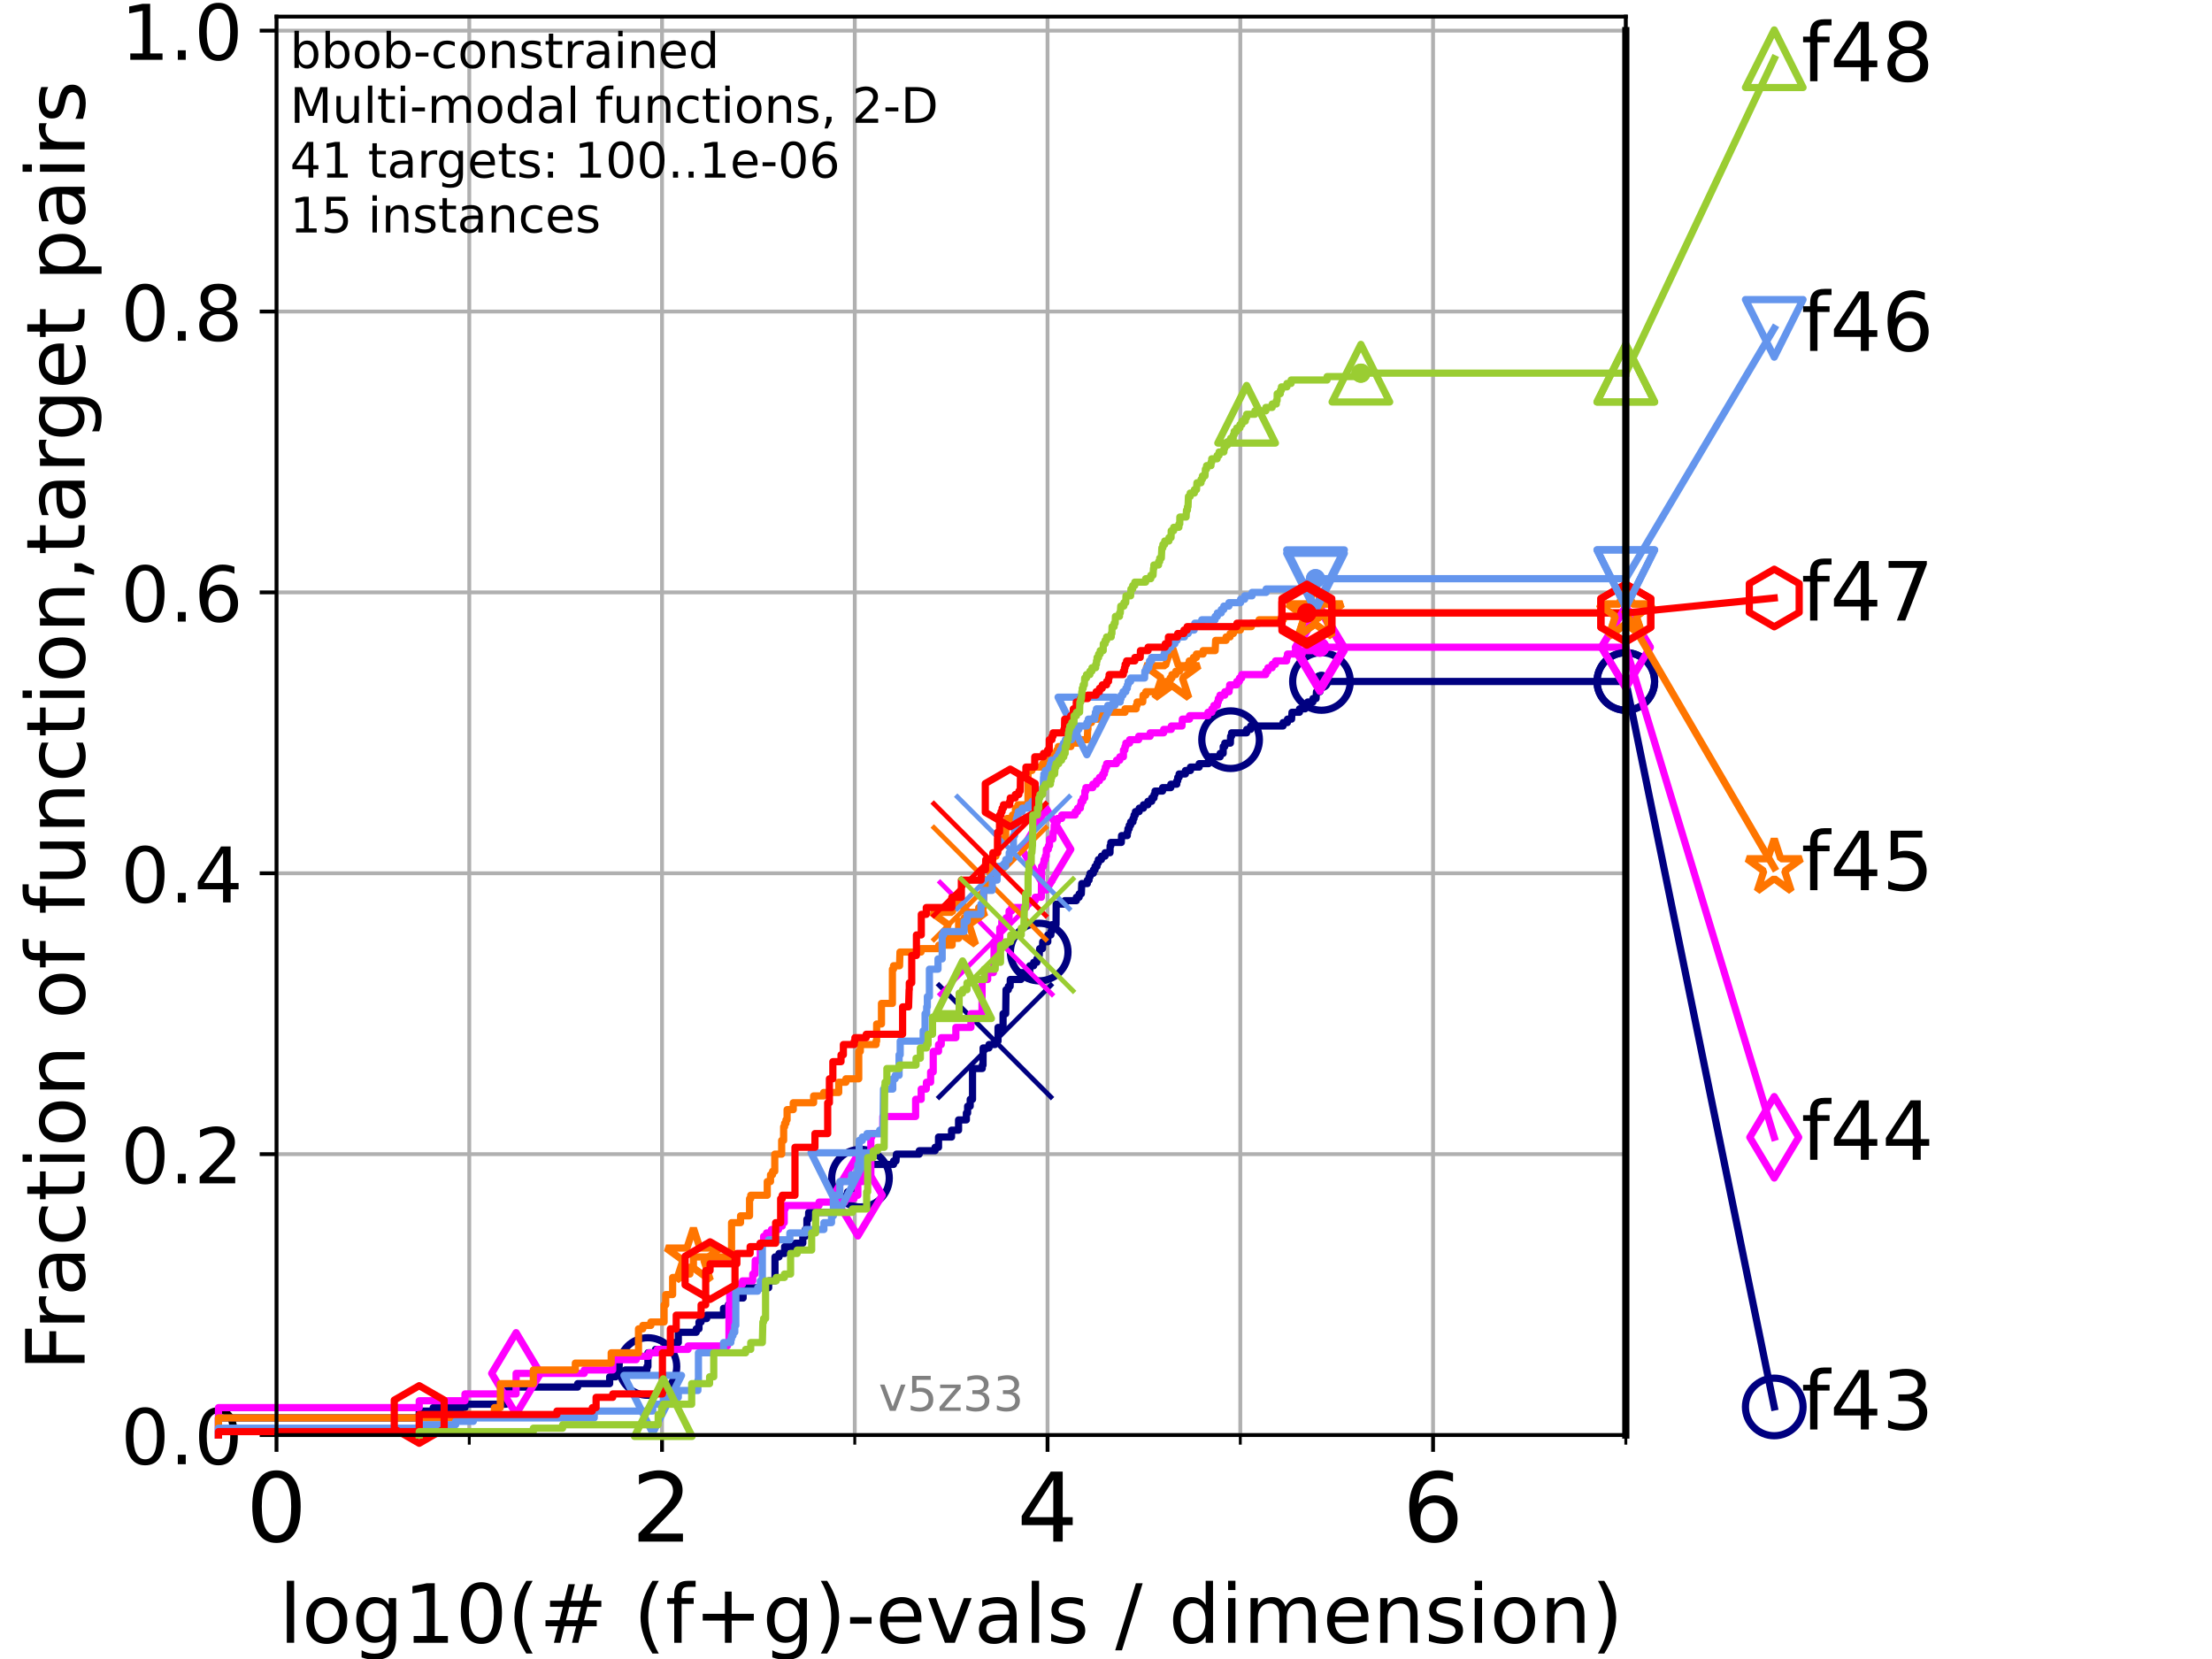 <?xml version="1.0" encoding="utf-8" standalone="no"?>
<!DOCTYPE svg PUBLIC "-//W3C//DTD SVG 1.1//EN"
  "http://www.w3.org/Graphics/SVG/1.1/DTD/svg11.dtd">
<!-- Created with matplotlib (https://matplotlib.org/) -->
<svg height="345.6pt" version="1.1" viewBox="0 0 460.8 345.6" width="460.8pt" xmlns="http://www.w3.org/2000/svg" xmlns:xlink="http://www.w3.org/1999/xlink">
 <defs>
  <style type="text/css">*{stroke-linecap:butt;stroke-linejoin:round;}</style>
 </defs>
 <g id="figure_1">
  <g id="patch_1">
   <path d="M 0 345.6 
L 460.8 345.6 
L 460.8 0 
L 0 0 
z
" style="fill:#ffffff;"/>
  </g>
  <g id="axes_1">
   <g id="patch_2">
    <path d="M 57.6 298.944 
L 338.688 298.944 
L 338.688 3.456 
L 57.6 3.456 
z
" style="fill:#ffffff;"/>
   </g>
   <g id="matplotlib.axis_1">
    <g id="xtick_1">
     <g id="line2d_1">
      <path clip-path="url(#pff4ddd60ab)" d="M 57.6 298.944 
L 57.6 3.456 
" style="fill:none;stroke:#b0b0b0;stroke-linecap:square;stroke-width:0.8;"/>
     </g>
     <g id="line2d_2">
      <defs>
       <path d="M 0 0 
L 0 3.5 
" id="m640ea87364" style="stroke:#000000;stroke-width:0.8;"/>
      </defs>
      <g>
       <use style="stroke:#000000;stroke-width:0.8;" x="57.6" xlink:href="#m640ea87364" y="298.944"/>
      </g>
     </g>
     <g id="text_1">
      <!-- 0 -->
      <g transform="translate(51.237 321.141)scale(0.2 -0.2)">
       <defs>
        <path d="M 31.781 66.406 
Q 24.172 66.406 20.328 58.906 
Q 16.5 51.422 16.5 36.375 
Q 16.5 21.391 20.328 13.891 
Q 24.172 6.391 31.781 6.391 
Q 39.453 6.391 43.281 13.891 
Q 47.125 21.391 47.125 36.375 
Q 47.125 51.422 43.281 58.906 
Q 39.453 66.406 31.781 66.406 
z
M 31.781 74.219 
Q 44.047 74.219 50.516 64.516 
Q 56.984 54.828 56.984 36.375 
Q 56.984 17.969 50.516 8.266 
Q 44.047 -1.422 31.781 -1.422 
Q 19.531 -1.422 13.062 8.266 
Q 6.594 17.969 6.594 36.375 
Q 6.594 54.828 13.062 64.516 
Q 19.531 74.219 31.781 74.219 
z
" id="DejaVuSans-48"/>
       </defs>
       <use xlink:href="#DejaVuSans-48"/>
      </g>
     </g>
    </g>
    <g id="xtick_2">
     <g id="line2d_3">
      <path clip-path="url(#pff4ddd60ab)" d="M 137.911 298.944 
L 137.911 3.456 
" style="fill:none;stroke:#b0b0b0;stroke-linecap:square;stroke-width:0.8;"/>
     </g>
     <g id="line2d_4">
      <g>
       <use style="stroke:#000000;stroke-width:0.8;" x="137.911" xlink:href="#m640ea87364" y="298.944"/>
      </g>
     </g>
     <g id="text_2">
      <!-- 2 -->
      <g transform="translate(131.548 321.141)scale(0.2 -0.2)">
       <defs>
        <path d="M 19.188 8.297 
L 53.609 8.297 
L 53.609 0 
L 7.328 0 
L 7.328 8.297 
Q 12.938 14.109 22.625 23.891 
Q 32.328 33.688 34.812 36.531 
Q 39.547 41.844 41.422 45.531 
Q 43.312 49.219 43.312 52.781 
Q 43.312 58.594 39.234 62.25 
Q 35.156 65.922 28.609 65.922 
Q 23.969 65.922 18.812 64.312 
Q 13.672 62.703 7.812 59.422 
L 7.812 69.391 
Q 13.766 71.781 18.938 73 
Q 24.125 74.219 28.422 74.219 
Q 39.75 74.219 46.484 68.547 
Q 53.219 62.891 53.219 53.422 
Q 53.219 48.922 51.531 44.891 
Q 49.859 40.875 45.406 35.406 
Q 44.188 33.984 37.641 27.219 
Q 31.109 20.453 19.188 8.297 
z
" id="DejaVuSans-50"/>
       </defs>
       <use xlink:href="#DejaVuSans-50"/>
      </g>
     </g>
    </g>
    <g id="xtick_3">
     <g id="line2d_5">
      <path clip-path="url(#pff4ddd60ab)" d="M 218.222 298.944 
L 218.222 3.456 
" style="fill:none;stroke:#b0b0b0;stroke-linecap:square;stroke-width:0.8;"/>
     </g>
     <g id="line2d_6">
      <g>
       <use style="stroke:#000000;stroke-width:0.8;" x="218.222" xlink:href="#m640ea87364" y="298.944"/>
      </g>
     </g>
     <g id="text_3">
      <!-- 4 -->
      <g transform="translate(211.859 321.141)scale(0.2 -0.2)">
       <defs>
        <path d="M 37.797 64.312 
L 12.891 25.391 
L 37.797 25.391 
z
M 35.203 72.906 
L 47.609 72.906 
L 47.609 25.391 
L 58.016 25.391 
L 58.016 17.188 
L 47.609 17.188 
L 47.609 0 
L 37.797 0 
L 37.797 17.188 
L 4.891 17.188 
L 4.891 26.703 
z
" id="DejaVuSans-52"/>
       </defs>
       <use xlink:href="#DejaVuSans-52"/>
      </g>
     </g>
    </g>
    <g id="xtick_4">
     <g id="line2d_7">
      <path clip-path="url(#pff4ddd60ab)" d="M 298.533 298.944 
L 298.533 3.456 
" style="fill:none;stroke:#b0b0b0;stroke-linecap:square;stroke-width:0.8;"/>
     </g>
     <g id="line2d_8">
      <g>
       <use style="stroke:#000000;stroke-width:0.8;" x="298.533" xlink:href="#m640ea87364" y="298.944"/>
      </g>
     </g>
     <g id="text_4">
      <!-- 6 -->
      <g transform="translate(292.17 321.141)scale(0.2 -0.2)">
       <defs>
        <path d="M 33.016 40.375 
Q 26.375 40.375 22.484 35.828 
Q 18.609 31.297 18.609 23.391 
Q 18.609 15.531 22.484 10.953 
Q 26.375 6.391 33.016 6.391 
Q 39.656 6.391 43.531 10.953 
Q 47.406 15.531 47.406 23.391 
Q 47.406 31.297 43.531 35.828 
Q 39.656 40.375 33.016 40.375 
z
M 52.594 71.297 
L 52.594 62.312 
Q 48.875 64.062 45.094 64.984 
Q 41.312 65.922 37.594 65.922 
Q 27.828 65.922 22.672 59.328 
Q 17.531 52.734 16.797 39.406 
Q 19.672 43.656 24.016 45.922 
Q 28.375 48.188 33.594 48.188 
Q 44.578 48.188 50.953 41.516 
Q 57.328 34.859 57.328 23.391 
Q 57.328 12.156 50.688 5.359 
Q 44.047 -1.422 33.016 -1.422 
Q 20.359 -1.422 13.672 8.266 
Q 6.984 17.969 6.984 36.375 
Q 6.984 53.656 15.188 63.938 
Q 23.391 74.219 37.203 74.219 
Q 40.922 74.219 44.703 73.484 
Q 48.484 72.75 52.594 71.297 
z
" id="DejaVuSans-54"/>
       </defs>
       <use xlink:href="#DejaVuSans-54"/>
      </g>
     </g>
    </g>
    <g id="xtick_5">
     <g id="line2d_9">
      <path clip-path="url(#pff4ddd60ab)" d="M 97.755 298.944 
L 97.755 3.456 
" style="fill:none;stroke:#b0b0b0;stroke-linecap:square;stroke-width:0.8;"/>
     </g>
     <g id="line2d_10">
      <defs>
       <path d="M 0 0 
L 0 2 
" id="mefc15a3a58" style="stroke:#000000;stroke-width:0.6;"/>
      </defs>
      <g>
       <use style="stroke:#000000;stroke-width:0.6;" x="97.755" xlink:href="#mefc15a3a58" y="298.944"/>
      </g>
     </g>
    </g>
    <g id="xtick_6">
     <g id="line2d_11">
      <path clip-path="url(#pff4ddd60ab)" d="M 178.066 298.944 
L 178.066 3.456 
" style="fill:none;stroke:#b0b0b0;stroke-linecap:square;stroke-width:0.8;"/>
     </g>
     <g id="line2d_12">
      <g>
       <use style="stroke:#000000;stroke-width:0.6;" x="178.066" xlink:href="#mefc15a3a58" y="298.944"/>
      </g>
     </g>
    </g>
    <g id="xtick_7">
     <g id="line2d_13">
      <path clip-path="url(#pff4ddd60ab)" d="M 258.377 298.944 
L 258.377 3.456 
" style="fill:none;stroke:#b0b0b0;stroke-linecap:square;stroke-width:0.8;"/>
     </g>
     <g id="line2d_14">
      <g>
       <use style="stroke:#000000;stroke-width:0.6;" x="258.377" xlink:href="#mefc15a3a58" y="298.944"/>
      </g>
     </g>
    </g>
    <g id="xtick_8">
     <g id="line2d_15">
      <path clip-path="url(#pff4ddd60ab)" d="M 338.688 298.944 
L 338.688 3.456 
" style="fill:none;stroke:#b0b0b0;stroke-linecap:square;stroke-width:0.8;"/>
     </g>
     <g id="line2d_16">
      <g>
       <use style="stroke:#000000;stroke-width:0.6;" x="338.688" xlink:href="#mefc15a3a58" y="298.944"/>
      </g>
     </g>
    </g>
    <g id="text_5">
     <!-- log10(# (f+g)-evals / dimension) -->
     <g transform="translate(58.145 342.218)scale(0.17 -0.17)">
      <defs>
       <path d="M 9.422 75.984 
L 18.406 75.984 
L 18.406 0 
L 9.422 0 
z
" id="DejaVuSans-108"/>
       <path d="M 30.609 48.391 
Q 23.391 48.391 19.188 42.75 
Q 14.984 37.109 14.984 27.297 
Q 14.984 17.484 19.156 11.844 
Q 23.344 6.203 30.609 6.203 
Q 37.797 6.203 41.984 11.859 
Q 46.188 17.531 46.188 27.297 
Q 46.188 37.016 41.984 42.703 
Q 37.797 48.391 30.609 48.391 
z
M 30.609 56 
Q 42.328 56 49.016 48.375 
Q 55.719 40.766 55.719 27.297 
Q 55.719 13.875 49.016 6.219 
Q 42.328 -1.422 30.609 -1.422 
Q 18.844 -1.422 12.172 6.219 
Q 5.516 13.875 5.516 27.297 
Q 5.516 40.766 12.172 48.375 
Q 18.844 56 30.609 56 
z
" id="DejaVuSans-111"/>
       <path d="M 45.406 27.984 
Q 45.406 37.75 41.375 43.109 
Q 37.359 48.484 30.078 48.484 
Q 22.859 48.484 18.828 43.109 
Q 14.797 37.75 14.797 27.984 
Q 14.797 18.266 18.828 12.891 
Q 22.859 7.516 30.078 7.516 
Q 37.359 7.516 41.375 12.891 
Q 45.406 18.266 45.406 27.984 
z
M 54.391 6.781 
Q 54.391 -7.172 48.188 -13.984 
Q 42 -20.797 29.203 -20.797 
Q 24.469 -20.797 20.266 -20.094 
Q 16.062 -19.391 12.109 -17.922 
L 12.109 -9.188 
Q 16.062 -11.328 19.922 -12.344 
Q 23.781 -13.375 27.781 -13.375 
Q 36.625 -13.375 41.016 -8.766 
Q 45.406 -4.156 45.406 5.172 
L 45.406 9.625 
Q 42.625 4.781 38.281 2.391 
Q 33.938 0 27.875 0 
Q 17.828 0 11.672 7.656 
Q 5.516 15.328 5.516 27.984 
Q 5.516 40.672 11.672 48.328 
Q 17.828 56 27.875 56 
Q 33.938 56 38.281 53.609 
Q 42.625 51.219 45.406 46.391 
L 45.406 54.688 
L 54.391 54.688 
z
" id="DejaVuSans-103"/>
       <path d="M 12.406 8.297 
L 28.516 8.297 
L 28.516 63.922 
L 10.984 60.406 
L 10.984 69.391 
L 28.422 72.906 
L 38.281 72.906 
L 38.281 8.297 
L 54.391 8.297 
L 54.391 0 
L 12.406 0 
z
" id="DejaVuSans-49"/>
       <path d="M 31 75.875 
Q 24.469 64.656 21.281 53.656 
Q 18.109 42.672 18.109 31.391 
Q 18.109 20.125 21.312 9.062 
Q 24.516 -2 31 -13.188 
L 23.188 -13.188 
Q 15.875 -1.703 12.234 9.375 
Q 8.594 20.453 8.594 31.391 
Q 8.594 42.281 12.203 53.312 
Q 15.828 64.359 23.188 75.875 
z
" id="DejaVuSans-40"/>
       <path d="M 51.125 44 
L 36.922 44 
L 32.812 27.688 
L 47.125 27.688 
z
M 43.797 71.781 
L 38.719 51.516 
L 52.984 51.516 
L 58.109 71.781 
L 65.922 71.781 
L 60.891 51.516 
L 76.125 51.516 
L 76.125 44 
L 58.984 44 
L 54.984 27.688 
L 70.516 27.688 
L 70.516 20.219 
L 53.078 20.219 
L 48 0 
L 40.188 0 
L 45.219 20.219 
L 30.906 20.219 
L 25.875 0 
L 18.016 0 
L 23.094 20.219 
L 7.719 20.219 
L 7.719 27.688 
L 24.906 27.688 
L 29 44 
L 13.281 44 
L 13.281 51.516 
L 30.906 51.516 
L 35.891 71.781 
z
" id="DejaVuSans-35"/>
       <path id="DejaVuSans-32"/>
       <path d="M 37.109 75.984 
L 37.109 68.5 
L 28.516 68.5 
Q 23.688 68.5 21.797 66.547 
Q 19.922 64.594 19.922 59.516 
L 19.922 54.688 
L 34.719 54.688 
L 34.719 47.703 
L 19.922 47.703 
L 19.922 0 
L 10.891 0 
L 10.891 47.703 
L 2.297 47.703 
L 2.297 54.688 
L 10.891 54.688 
L 10.891 58.5 
Q 10.891 67.625 15.141 71.797 
Q 19.391 75.984 28.609 75.984 
z
" id="DejaVuSans-102"/>
       <path d="M 46 62.703 
L 46 35.5 
L 73.188 35.5 
L 73.188 27.203 
L 46 27.203 
L 46 0 
L 37.797 0 
L 37.797 27.203 
L 10.594 27.203 
L 10.594 35.5 
L 37.797 35.5 
L 37.797 62.703 
z
" id="DejaVuSans-43"/>
       <path d="M 8.016 75.875 
L 15.828 75.875 
Q 23.141 64.359 26.781 53.312 
Q 30.422 42.281 30.422 31.391 
Q 30.422 20.453 26.781 9.375 
Q 23.141 -1.703 15.828 -13.188 
L 8.016 -13.188 
Q 14.5 -2 17.703 9.062 
Q 20.906 20.125 20.906 31.391 
Q 20.906 42.672 17.703 53.656 
Q 14.5 64.656 8.016 75.875 
z
" id="DejaVuSans-41"/>
       <path d="M 4.891 31.391 
L 31.203 31.391 
L 31.203 23.391 
L 4.891 23.391 
z
" id="DejaVuSans-45"/>
       <path d="M 56.203 29.594 
L 56.203 25.203 
L 14.891 25.203 
Q 15.484 15.922 20.484 11.062 
Q 25.484 6.203 34.422 6.203 
Q 39.594 6.203 44.453 7.469 
Q 49.312 8.734 54.109 11.281 
L 54.109 2.781 
Q 49.266 0.734 44.188 -0.344 
Q 39.109 -1.422 33.891 -1.422 
Q 20.797 -1.422 13.156 6.188 
Q 5.516 13.812 5.516 26.812 
Q 5.516 40.234 12.766 48.109 
Q 20.016 56 32.328 56 
Q 43.359 56 49.781 48.891 
Q 56.203 41.797 56.203 29.594 
z
M 47.219 32.234 
Q 47.125 39.594 43.094 43.984 
Q 39.062 48.391 32.422 48.391 
Q 24.906 48.391 20.391 44.141 
Q 15.875 39.891 15.188 32.172 
z
" id="DejaVuSans-101"/>
       <path d="M 2.984 54.688 
L 12.5 54.688 
L 29.594 8.797 
L 46.688 54.688 
L 56.203 54.688 
L 35.688 0 
L 23.484 0 
z
" id="DejaVuSans-118"/>
       <path d="M 34.281 27.484 
Q 23.391 27.484 19.188 25 
Q 14.984 22.516 14.984 16.5 
Q 14.984 11.719 18.141 8.906 
Q 21.297 6.109 26.703 6.109 
Q 34.188 6.109 38.703 11.406 
Q 43.219 16.703 43.219 25.484 
L 43.219 27.484 
z
M 52.203 31.203 
L 52.203 0 
L 43.219 0 
L 43.219 8.297 
Q 40.141 3.328 35.547 0.953 
Q 30.953 -1.422 24.312 -1.422 
Q 15.922 -1.422 10.953 3.297 
Q 6 8.016 6 15.922 
Q 6 25.141 12.172 29.828 
Q 18.359 34.516 30.609 34.516 
L 43.219 34.516 
L 43.219 35.406 
Q 43.219 41.609 39.141 45 
Q 35.062 48.391 27.688 48.391 
Q 23 48.391 18.547 47.266 
Q 14.109 46.141 10.016 43.891 
L 10.016 52.203 
Q 14.938 54.109 19.578 55.047 
Q 24.219 56 28.609 56 
Q 40.484 56 46.344 49.844 
Q 52.203 43.703 52.203 31.203 
z
" id="DejaVuSans-97"/>
       <path d="M 44.281 53.078 
L 44.281 44.578 
Q 40.484 46.531 36.375 47.5 
Q 32.281 48.484 27.875 48.484 
Q 21.188 48.484 17.844 46.438 
Q 14.5 44.391 14.5 40.281 
Q 14.5 37.156 16.891 35.375 
Q 19.281 33.594 26.516 31.984 
L 29.594 31.297 
Q 39.156 29.25 43.188 25.516 
Q 47.219 21.781 47.219 15.094 
Q 47.219 7.469 41.188 3.016 
Q 35.156 -1.422 24.609 -1.422 
Q 20.219 -1.422 15.453 -0.562 
Q 10.688 0.297 5.422 2 
L 5.422 11.281 
Q 10.406 8.688 15.234 7.391 
Q 20.062 6.109 24.812 6.109 
Q 31.156 6.109 34.562 8.281 
Q 37.984 10.453 37.984 14.406 
Q 37.984 18.062 35.516 20.016 
Q 33.062 21.969 24.703 23.781 
L 21.578 24.516 
Q 13.234 26.266 9.516 29.906 
Q 5.812 33.547 5.812 39.891 
Q 5.812 47.609 11.281 51.797 
Q 16.75 56 26.812 56 
Q 31.781 56 36.172 55.266 
Q 40.578 54.547 44.281 53.078 
z
" id="DejaVuSans-115"/>
       <path d="M 25.391 72.906 
L 33.688 72.906 
L 8.297 -9.281 
L 0 -9.281 
z
" id="DejaVuSans-47"/>
       <path d="M 45.406 46.391 
L 45.406 75.984 
L 54.391 75.984 
L 54.391 0 
L 45.406 0 
L 45.406 8.203 
Q 42.578 3.328 38.25 0.953 
Q 33.938 -1.422 27.875 -1.422 
Q 17.969 -1.422 11.734 6.484 
Q 5.516 14.406 5.516 27.297 
Q 5.516 40.188 11.734 48.094 
Q 17.969 56 27.875 56 
Q 33.938 56 38.25 53.625 
Q 42.578 51.266 45.406 46.391 
z
M 14.797 27.297 
Q 14.797 17.391 18.875 11.75 
Q 22.953 6.109 30.078 6.109 
Q 37.203 6.109 41.297 11.75 
Q 45.406 17.391 45.406 27.297 
Q 45.406 37.203 41.297 42.844 
Q 37.203 48.484 30.078 48.484 
Q 22.953 48.484 18.875 42.844 
Q 14.797 37.203 14.797 27.297 
z
" id="DejaVuSans-100"/>
       <path d="M 9.422 54.688 
L 18.406 54.688 
L 18.406 0 
L 9.422 0 
z
M 9.422 75.984 
L 18.406 75.984 
L 18.406 64.594 
L 9.422 64.594 
z
" id="DejaVuSans-105"/>
       <path d="M 52 44.188 
Q 55.375 50.25 60.062 53.125 
Q 64.75 56 71.094 56 
Q 79.641 56 84.281 50.016 
Q 88.922 44.047 88.922 33.016 
L 88.922 0 
L 79.891 0 
L 79.891 32.719 
Q 79.891 40.578 77.094 44.375 
Q 74.312 48.188 68.609 48.188 
Q 61.625 48.188 57.562 43.547 
Q 53.516 38.922 53.516 30.906 
L 53.516 0 
L 44.484 0 
L 44.484 32.719 
Q 44.484 40.625 41.703 44.406 
Q 38.922 48.188 33.109 48.188 
Q 26.219 48.188 22.156 43.531 
Q 18.109 38.875 18.109 30.906 
L 18.109 0 
L 9.078 0 
L 9.078 54.688 
L 18.109 54.688 
L 18.109 46.188 
Q 21.188 51.219 25.484 53.609 
Q 29.781 56 35.688 56 
Q 41.656 56 45.828 52.969 
Q 50 49.953 52 44.188 
z
" id="DejaVuSans-109"/>
       <path d="M 54.891 33.016 
L 54.891 0 
L 45.906 0 
L 45.906 32.719 
Q 45.906 40.484 42.875 44.328 
Q 39.844 48.188 33.797 48.188 
Q 26.516 48.188 22.312 43.547 
Q 18.109 38.922 18.109 30.906 
L 18.109 0 
L 9.078 0 
L 9.078 54.688 
L 18.109 54.688 
L 18.109 46.188 
Q 21.344 51.125 25.703 53.562 
Q 30.078 56 35.797 56 
Q 45.219 56 50.047 50.172 
Q 54.891 44.344 54.891 33.016 
z
" id="DejaVuSans-110"/>
      </defs>
      <use xlink:href="#DejaVuSans-108"/>
      <use x="27.783" xlink:href="#DejaVuSans-111"/>
      <use x="88.965" xlink:href="#DejaVuSans-103"/>
      <use x="152.441" xlink:href="#DejaVuSans-49"/>
      <use x="216.064" xlink:href="#DejaVuSans-48"/>
      <use x="279.688" xlink:href="#DejaVuSans-40"/>
      <use x="318.701" xlink:href="#DejaVuSans-35"/>
      <use x="402.49" xlink:href="#DejaVuSans-32"/>
      <use x="434.277" xlink:href="#DejaVuSans-40"/>
      <use x="473.291" xlink:href="#DejaVuSans-102"/>
      <use x="508.496" xlink:href="#DejaVuSans-43"/>
      <use x="592.285" xlink:href="#DejaVuSans-103"/>
      <use x="655.762" xlink:href="#DejaVuSans-41"/>
      <use x="694.775" xlink:href="#DejaVuSans-45"/>
      <use x="730.859" xlink:href="#DejaVuSans-101"/>
      <use x="792.383" xlink:href="#DejaVuSans-118"/>
      <use x="851.562" xlink:href="#DejaVuSans-97"/>
      <use x="912.842" xlink:href="#DejaVuSans-108"/>
      <use x="940.625" xlink:href="#DejaVuSans-115"/>
      <use x="992.725" xlink:href="#DejaVuSans-32"/>
      <use x="1024.512" xlink:href="#DejaVuSans-47"/>
      <use x="1058.203" xlink:href="#DejaVuSans-32"/>
      <use x="1089.99" xlink:href="#DejaVuSans-100"/>
      <use x="1153.467" xlink:href="#DejaVuSans-105"/>
      <use x="1181.25" xlink:href="#DejaVuSans-109"/>
      <use x="1278.662" xlink:href="#DejaVuSans-101"/>
      <use x="1340.186" xlink:href="#DejaVuSans-110"/>
      <use x="1403.564" xlink:href="#DejaVuSans-115"/>
      <use x="1455.664" xlink:href="#DejaVuSans-105"/>
      <use x="1483.447" xlink:href="#DejaVuSans-111"/>
      <use x="1544.629" xlink:href="#DejaVuSans-110"/>
      <use x="1608.008" xlink:href="#DejaVuSans-41"/>
     </g>
    </g>
   </g>
   <g id="matplotlib.axis_2">
    <g id="ytick_1">
     <g id="line2d_17">
      <path clip-path="url(#pff4ddd60ab)" d="M 57.6 298.944 
L 338.688 298.944 
" style="fill:none;stroke:#b0b0b0;stroke-linecap:square;stroke-width:0.8;"/>
     </g>
     <g id="line2d_18">
      <defs>
       <path d="M 0 0 
L -3.5 0 
" id="m55d4ca26c4" style="stroke:#000000;stroke-width:0.8;"/>
      </defs>
      <g>
       <use style="stroke:#000000;stroke-width:0.8;" x="57.6" xlink:href="#m55d4ca26c4" y="298.944"/>
      </g>
     </g>
     <g id="text_6">
      <!-- 0.0 -->
      <g transform="translate(25.155 305.023)scale(0.16 -0.16)">
       <defs>
        <path d="M 10.688 12.406 
L 21 12.406 
L 21 0 
L 10.688 0 
z
" id="DejaVuSans-46"/>
       </defs>
       <use xlink:href="#DejaVuSans-48"/>
       <use x="63.623" xlink:href="#DejaVuSans-46"/>
       <use x="95.41" xlink:href="#DejaVuSans-48"/>
      </g>
     </g>
    </g>
    <g id="ytick_2">
     <g id="line2d_19">
      <path clip-path="url(#pff4ddd60ab)" d="M 57.6 240.432 
L 338.688 240.432 
" style="fill:none;stroke:#b0b0b0;stroke-linecap:square;stroke-width:0.8;"/>
     </g>
     <g id="line2d_20">
      <g>
       <use style="stroke:#000000;stroke-width:0.8;" x="57.6" xlink:href="#m55d4ca26c4" y="240.432"/>
      </g>
     </g>
     <g id="text_7">
      <!-- 0.2 -->
      <g transform="translate(25.155 246.51)scale(0.16 -0.16)">
       <use xlink:href="#DejaVuSans-48"/>
       <use x="63.623" xlink:href="#DejaVuSans-46"/>
       <use x="95.41" xlink:href="#DejaVuSans-50"/>
      </g>
     </g>
    </g>
    <g id="ytick_3">
     <g id="line2d_21">
      <path clip-path="url(#pff4ddd60ab)" d="M 57.6 181.919 
L 338.688 181.919 
" style="fill:none;stroke:#b0b0b0;stroke-linecap:square;stroke-width:0.8;"/>
     </g>
     <g id="line2d_22">
      <g>
       <use style="stroke:#000000;stroke-width:0.8;" x="57.6" xlink:href="#m55d4ca26c4" y="181.919"/>
      </g>
     </g>
     <g id="text_8">
      <!-- 0.4 -->
      <g transform="translate(25.155 187.998)scale(0.16 -0.16)">
       <use xlink:href="#DejaVuSans-48"/>
       <use x="63.623" xlink:href="#DejaVuSans-46"/>
       <use x="95.41" xlink:href="#DejaVuSans-52"/>
      </g>
     </g>
    </g>
    <g id="ytick_4">
     <g id="line2d_23">
      <path clip-path="url(#pff4ddd60ab)" d="M 57.6 123.407 
L 338.688 123.407 
" style="fill:none;stroke:#b0b0b0;stroke-linecap:square;stroke-width:0.8;"/>
     </g>
     <g id="line2d_24">
      <g>
       <use style="stroke:#000000;stroke-width:0.8;" x="57.6" xlink:href="#m55d4ca26c4" y="123.407"/>
      </g>
     </g>
     <g id="text_9">
      <!-- 0.6 -->
      <g transform="translate(25.155 129.485)scale(0.16 -0.16)">
       <use xlink:href="#DejaVuSans-48"/>
       <use x="63.623" xlink:href="#DejaVuSans-46"/>
       <use x="95.41" xlink:href="#DejaVuSans-54"/>
      </g>
     </g>
    </g>
    <g id="ytick_5">
     <g id="line2d_25">
      <path clip-path="url(#pff4ddd60ab)" d="M 57.6 64.894 
L 338.688 64.894 
" style="fill:none;stroke:#b0b0b0;stroke-linecap:square;stroke-width:0.8;"/>
     </g>
     <g id="line2d_26">
      <g>
       <use style="stroke:#000000;stroke-width:0.8;" x="57.6" xlink:href="#m55d4ca26c4" y="64.894"/>
      </g>
     </g>
     <g id="text_10">
      <!-- 0.8 -->
      <g transform="translate(25.155 70.973)scale(0.16 -0.16)">
       <defs>
        <path d="M 31.781 34.625 
Q 24.75 34.625 20.719 30.859 
Q 16.703 27.094 16.703 20.516 
Q 16.703 13.922 20.719 10.156 
Q 24.75 6.391 31.781 6.391 
Q 38.812 6.391 42.859 10.172 
Q 46.922 13.969 46.922 20.516 
Q 46.922 27.094 42.891 30.859 
Q 38.875 34.625 31.781 34.625 
z
M 21.922 38.812 
Q 15.578 40.375 12.031 44.719 
Q 8.5 49.078 8.5 55.328 
Q 8.5 64.062 14.719 69.141 
Q 20.953 74.219 31.781 74.219 
Q 42.672 74.219 48.875 69.141 
Q 55.078 64.062 55.078 55.328 
Q 55.078 49.078 51.531 44.719 
Q 48 40.375 41.703 38.812 
Q 48.828 37.156 52.797 32.312 
Q 56.781 27.484 56.781 20.516 
Q 56.781 9.906 50.312 4.234 
Q 43.844 -1.422 31.781 -1.422 
Q 19.734 -1.422 13.25 4.234 
Q 6.781 9.906 6.781 20.516 
Q 6.781 27.484 10.781 32.312 
Q 14.797 37.156 21.922 38.812 
z
M 18.312 54.391 
Q 18.312 48.734 21.844 45.562 
Q 25.391 42.391 31.781 42.391 
Q 38.141 42.391 41.719 45.562 
Q 45.312 48.734 45.312 54.391 
Q 45.312 60.062 41.719 63.234 
Q 38.141 66.406 31.781 66.406 
Q 25.391 66.406 21.844 63.234 
Q 18.312 60.062 18.312 54.391 
z
" id="DejaVuSans-56"/>
       </defs>
       <use xlink:href="#DejaVuSans-48"/>
       <use x="63.623" xlink:href="#DejaVuSans-46"/>
       <use x="95.41" xlink:href="#DejaVuSans-56"/>
      </g>
     </g>
    </g>
    <g id="ytick_6">
     <g id="line2d_27">
      <path clip-path="url(#pff4ddd60ab)" d="M 57.6 6.382 
L 338.688 6.382 
" style="fill:none;stroke:#b0b0b0;stroke-linecap:square;stroke-width:0.8;"/>
     </g>
     <g id="line2d_28">
      <g>
       <use style="stroke:#000000;stroke-width:0.8;" x="57.6" xlink:href="#m55d4ca26c4" y="6.382"/>
      </g>
     </g>
     <g id="text_11">
      <!-- 1.0 -->
      <g transform="translate(25.155 12.46)scale(0.16 -0.16)">
       <use xlink:href="#DejaVuSans-49"/>
       <use x="63.623" xlink:href="#DejaVuSans-46"/>
       <use x="95.41" xlink:href="#DejaVuSans-48"/>
      </g>
     </g>
    </g>
    <g id="text_12">
     <!-- Fraction of function,target pairs -->
     <g transform="translate(17.62 285.585)rotate(-90)scale(0.17 -0.17)">
      <defs>
       <path d="M 9.812 72.906 
L 51.703 72.906 
L 51.703 64.594 
L 19.672 64.594 
L 19.672 43.109 
L 48.578 43.109 
L 48.578 34.812 
L 19.672 34.812 
L 19.672 0 
L 9.812 0 
z
" id="DejaVuSans-70"/>
       <path d="M 41.109 46.297 
Q 39.594 47.172 37.812 47.578 
Q 36.031 48 33.891 48 
Q 26.266 48 22.188 43.047 
Q 18.109 38.094 18.109 28.812 
L 18.109 0 
L 9.078 0 
L 9.078 54.688 
L 18.109 54.688 
L 18.109 46.188 
Q 20.953 51.172 25.484 53.578 
Q 30.031 56 36.531 56 
Q 37.453 56 38.578 55.875 
Q 39.703 55.766 41.062 55.516 
z
" id="DejaVuSans-114"/>
       <path d="M 48.781 52.594 
L 48.781 44.188 
Q 44.969 46.297 41.141 47.344 
Q 37.312 48.391 33.406 48.391 
Q 24.656 48.391 19.812 42.844 
Q 14.984 37.312 14.984 27.297 
Q 14.984 17.281 19.812 11.734 
Q 24.656 6.203 33.406 6.203 
Q 37.312 6.203 41.141 7.25 
Q 44.969 8.297 48.781 10.406 
L 48.781 2.094 
Q 45.016 0.344 40.984 -0.531 
Q 36.969 -1.422 32.422 -1.422 
Q 20.062 -1.422 12.781 6.344 
Q 5.516 14.109 5.516 27.297 
Q 5.516 40.672 12.859 48.328 
Q 20.219 56 33.016 56 
Q 37.156 56 41.109 55.141 
Q 45.062 54.297 48.781 52.594 
z
" id="DejaVuSans-99"/>
       <path d="M 18.312 70.219 
L 18.312 54.688 
L 36.812 54.688 
L 36.812 47.703 
L 18.312 47.703 
L 18.312 18.016 
Q 18.312 11.328 20.141 9.422 
Q 21.969 7.516 27.594 7.516 
L 36.812 7.516 
L 36.812 0 
L 27.594 0 
Q 17.188 0 13.234 3.875 
Q 9.281 7.766 9.281 18.016 
L 9.281 47.703 
L 2.688 47.703 
L 2.688 54.688 
L 9.281 54.688 
L 9.281 70.219 
z
" id="DejaVuSans-116"/>
       <path d="M 8.5 21.578 
L 8.5 54.688 
L 17.484 54.688 
L 17.484 21.922 
Q 17.484 14.156 20.5 10.266 
Q 23.531 6.391 29.594 6.391 
Q 36.859 6.391 41.078 11.031 
Q 45.312 15.672 45.312 23.688 
L 45.312 54.688 
L 54.297 54.688 
L 54.297 0 
L 45.312 0 
L 45.312 8.406 
Q 42.047 3.422 37.719 1 
Q 33.406 -1.422 27.688 -1.422 
Q 18.266 -1.422 13.375 4.438 
Q 8.5 10.297 8.5 21.578 
z
M 31.109 56 
z
" id="DejaVuSans-117"/>
       <path d="M 11.719 12.406 
L 22.016 12.406 
L 22.016 4 
L 14.016 -11.625 
L 7.719 -11.625 
L 11.719 4 
z
" id="DejaVuSans-44"/>
       <path d="M 18.109 8.203 
L 18.109 -20.797 
L 9.078 -20.797 
L 9.078 54.688 
L 18.109 54.688 
L 18.109 46.391 
Q 20.953 51.266 25.266 53.625 
Q 29.594 56 35.594 56 
Q 45.562 56 51.781 48.094 
Q 58.016 40.188 58.016 27.297 
Q 58.016 14.406 51.781 6.484 
Q 45.562 -1.422 35.594 -1.422 
Q 29.594 -1.422 25.266 0.953 
Q 20.953 3.328 18.109 8.203 
z
M 48.688 27.297 
Q 48.688 37.203 44.609 42.844 
Q 40.531 48.484 33.406 48.484 
Q 26.266 48.484 22.188 42.844 
Q 18.109 37.203 18.109 27.297 
Q 18.109 17.391 22.188 11.75 
Q 26.266 6.109 33.406 6.109 
Q 40.531 6.109 44.609 11.75 
Q 48.688 17.391 48.688 27.297 
z
" id="DejaVuSans-112"/>
      </defs>
      <use xlink:href="#DejaVuSans-70"/>
      <use x="50.27" xlink:href="#DejaVuSans-114"/>
      <use x="91.383" xlink:href="#DejaVuSans-97"/>
      <use x="152.662" xlink:href="#DejaVuSans-99"/>
      <use x="207.643" xlink:href="#DejaVuSans-116"/>
      <use x="246.852" xlink:href="#DejaVuSans-105"/>
      <use x="274.635" xlink:href="#DejaVuSans-111"/>
      <use x="335.816" xlink:href="#DejaVuSans-110"/>
      <use x="399.195" xlink:href="#DejaVuSans-32"/>
      <use x="430.982" xlink:href="#DejaVuSans-111"/>
      <use x="492.164" xlink:href="#DejaVuSans-102"/>
      <use x="527.369" xlink:href="#DejaVuSans-32"/>
      <use x="559.156" xlink:href="#DejaVuSans-102"/>
      <use x="594.361" xlink:href="#DejaVuSans-117"/>
      <use x="657.74" xlink:href="#DejaVuSans-110"/>
      <use x="721.119" xlink:href="#DejaVuSans-99"/>
      <use x="776.1" xlink:href="#DejaVuSans-116"/>
      <use x="815.309" xlink:href="#DejaVuSans-105"/>
      <use x="843.092" xlink:href="#DejaVuSans-111"/>
      <use x="904.273" xlink:href="#DejaVuSans-110"/>
      <use x="967.652" xlink:href="#DejaVuSans-44"/>
      <use x="999.439" xlink:href="#DejaVuSans-116"/>
      <use x="1038.648" xlink:href="#DejaVuSans-97"/>
      <use x="1099.928" xlink:href="#DejaVuSans-114"/>
      <use x="1139.291" xlink:href="#DejaVuSans-103"/>
      <use x="1202.768" xlink:href="#DejaVuSans-101"/>
      <use x="1264.291" xlink:href="#DejaVuSans-116"/>
      <use x="1303.5" xlink:href="#DejaVuSans-32"/>
      <use x="1335.287" xlink:href="#DejaVuSans-112"/>
      <use x="1398.764" xlink:href="#DejaVuSans-97"/>
      <use x="1460.043" xlink:href="#DejaVuSans-105"/>
      <use x="1487.826" xlink:href="#DejaVuSans-114"/>
      <use x="1528.939" xlink:href="#DejaVuSans-115"/>
     </g>
    </g>
   </g>
   <g id="line2d_29">
    <defs>
     <path d="M 0 1.5 
C 0.398 1.5 0.779 1.342 1.061 1.061 
C 1.342 0.779 1.5 0.398 1.5 0 
C 1.5 -0.398 1.342 -0.779 1.061 -1.061 
C 0.779 -1.342 0.398 -1.5 0 -1.5 
C -0.398 -1.5 -0.779 -1.342 -1.061 -1.061 
C -1.342 -0.779 -1.5 -0.398 -1.5 0 
C -1.5 0.398 -1.342 0.779 -1.061 1.061 
C -0.779 1.342 -0.398 1.5 0 1.5 
z
" id="mcda48770f2" style="stroke:#000080;"/>
    </defs>
    <g>
     <use style="fill:#000080;stroke:#000080;" x="275.285" xlink:href="#mcda48770f2" y="141.959"/>
     <use style="fill:#000080;stroke:#000080;" x="275.285" xlink:href="#mcda48770f2" y="141.959"/>
    </g>
   </g>
   <g id="line2d_30">
    <path d="M 45.512 298.944 
L 45.512 295.376 
L 87.33 295.376 
L 87.33 293.949 
L 90.243 293.949 
L 90.243 293.235 
L 96.861 293.235 
L 96.861 292.522 
L 105.398 292.522 
L 105.398 289.668 
L 106.489 289.668 
L 106.489 288.954 
L 120.335 288.954 
L 120.335 288.24 
L 127.003 288.24 
L 127.003 286.813 
L 128.26 286.813 
L 128.26 286.1 
L 130.264 286.1 
L 130.264 285.386 
L 134.766 285.386 
L 134.766 284.673 
L 134.974 284.673 
L 134.974 281.818 
L 136.551 281.818 
L 136.551 281.105 
L 139.172 281.105 
L 139.172 280.391 
L 140.424 280.391 
L 140.424 279.678 
L 141.307 279.678 
L 141.307 277.537 
L 145.04 277.537 
L 145.04 276.823 
L 145.61 276.823 
L 145.61 275.396 
L 146.053 275.396 
L 146.053 274.683 
L 147.216 274.683 
L 147.216 273.969 
L 150.725 273.969 
L 150.725 272.542 
L 151.701 272.542 
L 151.701 271.828 
L 152.169 271.828 
L 152.169 271.115 
L 152.322 271.115 
L 152.322 270.401 
L 154.807 270.401 
L 154.807 268.261 
L 160.128 268.261 
L 160.128 266.833 
L 161.443 266.833 
L 161.443 261.839 
L 162.282 261.839 
L 162.282 261.125 
L 163.449 261.125 
L 163.449 259.698 
L 165.679 259.698 
L 165.679 258.984 
L 167.24 258.984 
L 167.24 257.557 
L 167.751 257.557 
L 167.751 256.13 
L 168.094 256.13 
L 168.094 253.989 
L 168.431 253.989 
L 168.461 252.562 
L 173.9 252.562 
L 173.9 250.421 
L 176.277 250.421 
L 176.277 248.994 
L 176.565 248.994 
L 176.565 248.281 
L 178.005 248.281 
L 178.005 245.426 
L 179.254 245.426 
L 179.254 242.572 
L 186.148 242.572 
L 186.148 241.859 
L 186.656 241.859 
L 186.741 240.432 
L 191.5 240.432 
L 191.5 239.718 
L 194.793 239.718 
L 194.793 239.004 
L 195.513 239.004 
L 195.513 236.864 
L 198.222 236.864 
L 198.222 235.437 
L 199.685 235.437 
L 199.685 233.296 
L 201.309 233.296 
L 201.309 231.869 
L 201.573 231.869 
L 201.573 230.442 
L 202.109 230.442 
L 202.109 229.014 
L 202.594 229.014 
L 202.594 222.592 
L 204.621 222.592 
L 204.621 221.879 
L 204.784 221.879 
L 204.802 218.311 
L 206.02 218.311 
L 206.02 217.597 
L 207.27 217.597 
L 207.27 216.884 
L 207.908 216.884 
L 207.908 214.03 
L 208.957 214.03 
L 208.957 211.175 
L 209.508 211.175 
L 209.576 206.18 
L 210.064 206.18 
L 210.064 205.467 
L 210.432 205.467 
L 210.458 204.04 
L 212.687 204.04 
L 212.687 202.612 
L 214.524 202.612 
L 214.524 201.185 
L 215.336 201.185 
L 215.336 200.472 
L 215.993 200.472 
L 215.993 199.758 
L 216.365 199.758 
L 216.365 199.045 
L 216.484 199.045 
L 216.581 197.618 
L 217.176 197.618 
L 217.211 196.19 
L 218.275 196.19 
L 218.275 194.763 
L 218.918 194.763 
L 218.918 194.05 
L 219.083 194.05 
L 219.165 192.623 
L 219.994 192.623 
L 220.023 188.341 
L 221.798 188.341 
L 221.798 187.628 
L 224.227 187.628 
L 224.227 186.914 
L 224.806 186.914 
L 224.806 186.2 
L 225.261 186.2 
L 225.352 184.06 
L 226.52 184.06 
L 226.52 183.346 
L 226.87 183.346 
L 226.87 182.633 
L 227.085 182.633 
L 227.085 181.919 
L 227.772 181.919 
L 227.772 181.205 
L 228.117 181.205 
L 228.117 180.492 
L 228.529 180.492 
L 228.529 179.778 
L 228.802 179.778 
L 228.802 179.065 
L 229.45 179.065 
L 229.45 178.351 
L 230.206 178.351 
L 230.206 177.638 
L 231.235 177.638 
L 231.253 176.211 
L 231.404 176.211 
L 231.404 175.497 
L 233.591 175.497 
L 233.64 174.07 
L 234.837 174.07 
L 234.837 173.356 
L 234.968 173.356 
L 234.968 172.643 
L 235.237 172.643 
L 235.237 171.929 
L 235.531 171.929 
L 235.531 171.216 
L 236.021 171.216 
L 236.021 170.502 
L 236.247 170.502 
L 236.247 169.788 
L 236.525 169.788 
L 236.525 169.075 
L 237.315 169.075 
L 237.315 168.361 
L 238.198 168.361 
L 238.198 167.648 
L 239.127 167.648 
L 239.127 166.934 
L 239.925 166.934 
L 239.925 166.221 
L 240.407 166.221 
L 240.407 165.507 
L 240.611 165.507 
L 240.611 164.793 
L 242.185 164.793 
L 242.185 164.08 
L 243.899 164.08 
L 243.899 163.366 
L 245.15 163.366 
L 245.15 162.653 
L 245.342 162.653 
L 245.342 161.939 
L 245.627 161.939 
L 245.627 161.226 
L 246.95 161.226 
L 246.95 160.512 
L 247.996 160.512 
L 247.996 159.798 
L 249.808 159.798 
L 249.808 159.085 
L 251.772 159.085 
L 251.772 158.371 
L 252.221 158.371 
L 252.221 157.658 
L 254.177 157.658 
L 254.177 156.944 
L 254.809 156.944 
L 254.816 155.517 
L 255.145 155.517 
L 255.145 154.804 
L 256.315 154.804 
L 256.355 153.376 
L 256.558 153.376 
L 256.558 152.663 
L 259.704 152.663 
L 259.704 151.949 
L 260.524 151.949 
L 260.524 151.236 
L 267.282 151.236 
L 267.282 150.522 
L 268.201 150.522 
L 268.201 149.809 
L 269.063 149.809 
L 269.144 148.381 
L 270.703 148.381 
L 270.703 147.668 
L 271.871 147.668 
L 271.871 146.954 
L 272.409 146.954 
L 272.409 146.241 
L 273.506 146.241 
L 273.506 145.527 
L 274.163 145.527 
L 274.241 144.1 
L 274.971 144.1 
L 275.002 142.673 
L 275.285 142.673 
L 275.285 141.959 
L 338.688 141.959 
L 338.688 141.959 
" style="fill:none;stroke:#000080;stroke-linecap:square;stroke-width:1.5;"/>
   </g>
   <g id="line2d_31">
    <defs>
     <path d="M 0 6 
C 1.591 6 3.117 5.368 4.243 4.243 
C 5.368 3.117 6 1.591 6 0 
C 6 -1.591 5.368 -3.117 4.243 -4.243 
C 3.117 -5.368 1.591 -6 0 -6 
C -1.591 -6 -3.117 -5.368 -4.243 -4.243 
C -5.368 -3.117 -6 -1.591 -6 0 
C -6 1.591 -5.368 3.117 -4.243 4.243 
C -3.117 5.368 -1.591 6 0 6 
z
" id="m3dc599125b" style="stroke:#000080;stroke-width:1.5;"/>
    </defs>
    <g>
     <use style="fill-opacity:0;stroke:#000080;stroke-width:1.5;" x="134.974" xlink:href="#m3dc599125b" y="284.673"/>
     <use style="fill-opacity:0;stroke:#000080;stroke-width:1.5;" x="179.254" xlink:href="#m3dc599125b" y="245.426"/>
     <use style="fill-opacity:0;stroke:#000080;stroke-width:1.5;" x="216.484" xlink:href="#m3dc599125b" y="198.331"/>
     <use style="fill-opacity:0;stroke:#000080;stroke-width:1.5;" x="256.355" xlink:href="#m3dc599125b" y="154.09"/>
     <use style="fill-opacity:0;stroke:#000080;stroke-width:1.5;" x="275.285" xlink:href="#m3dc599125b" y="141.959"/>
     <use style="fill-opacity:0;stroke:#000080;stroke-width:1.5;" x="338.688" xlink:href="#m3dc599125b" y="141.959"/>
    </g>
   </g>
   <g id="line2d_32">
    <path style="fill:none;stroke:#000080;stroke-linecap:square;stroke-width:1.5;"/>
    <g/>
   </g>
   <g id="line2d_33">
    <path clip-path="url(#pff4ddd60ab)" d="M 207.27 216.884 
" style="fill:none;stroke:#000080;stroke-linecap:square;stroke-width:1.5;"/>
    <defs>
     <path d="M -12 12 
L 12 -12 
M -12 -12 
L 12 12 
" id="mf988da5403" style="stroke:#000080;"/>
    </defs>
    <g clip-path="url(#pff4ddd60ab)">
     <use style="fill:#000080;stroke:#000080;" x="207.27" xlink:href="#mf988da5403" y="216.884"/>
    </g>
   </g>
   <g id="line2d_34">
    <defs>
     <path d="M 0 1.5 
C 0.398 1.5 0.779 1.342 1.061 1.061 
C 1.342 0.779 1.5 0.398 1.5 0 
C 1.5 -0.398 1.342 -0.779 1.061 -1.061 
C 0.779 -1.342 0.398 -1.5 0 -1.5 
C -0.398 -1.5 -0.779 -1.342 -1.061 -1.061 
C -1.342 -0.779 -1.5 -0.398 -1.5 0 
C -1.5 0.398 -1.342 0.779 -1.061 1.061 
C -0.779 1.342 -0.398 1.5 0 1.5 
z
" id="m80c9f651f7" style="stroke:#ff00ff;"/>
    </defs>
    <g>
     <use style="fill:#ff00ff;stroke:#ff00ff;" x="274.933" xlink:href="#m80c9f651f7" y="134.824"/>
     <use style="fill:#ff00ff;stroke:#ff00ff;" x="274.933" xlink:href="#m80c9f651f7" y="134.824"/>
    </g>
   </g>
   <g id="line2d_35">
    <path d="M 45.512 298.944 
L 45.512 293.235 
L 87.33 293.235 
L 87.33 291.808 
L 96.861 291.808 
L 96.861 290.381 
L 107.515 290.381 
L 107.515 286.1 
L 121.712 286.1 
L 121.712 285.386 
L 127.643 285.386 
L 127.643 283.246 
L 132.542 283.246 
L 132.542 282.532 
L 135.179 282.532 
L 135.179 281.818 
L 136.924 281.818 
L 136.924 281.105 
L 143.337 281.105 
L 143.337 280.391 
L 151.542 280.391 
L 151.542 279.678 
L 151.858 279.678 
L 151.858 271.828 
L 152.014 271.828 
L 152.014 268.974 
L 152.774 268.974 
L 152.774 268.261 
L 153.644 268.261 
L 153.644 267.547 
L 154.675 267.547 
L 154.675 266.833 
L 156.806 266.833 
L 156.806 265.406 
L 157.272 265.406 
L 157.33 262.552 
L 158.385 262.552 
L 158.385 258.984 
L 159.072 258.984 
L 159.072 257.557 
L 159.683 257.557 
L 159.683 256.844 
L 160.704 256.844 
L 160.704 256.13 
L 162.195 256.13 
L 162.195 255.416 
L 162.958 255.416 
L 162.958 254.703 
L 163.368 254.703 
L 163.368 251.849 
L 163.57 251.849 
L 163.57 251.135 
L 170.621 251.135 
L 170.621 250.421 
L 175.985 250.421 
L 175.985 249.708 
L 177.935 249.708 
L 177.935 248.994 
L 178.708 248.994 
L 178.708 246.14 
L 179.705 246.14 
L 179.705 244.713 
L 181.412 244.713 
L 181.412 236.864 
L 181.613 236.864 
L 181.613 236.15 
L 183.89 236.15 
L 183.915 232.582 
L 190.742 232.582 
L 190.742 229.014 
L 191.899 229.014 
L 191.899 226.874 
L 192.956 226.874 
L 192.993 225.447 
L 193.867 225.447 
L 193.867 223.306 
L 194.408 223.306 
L 194.408 219.025 
L 195.513 219.025 
L 195.513 217.597 
L 196.081 217.597 
L 196.081 216.17 
L 199.121 216.17 
L 199.121 214.03 
L 202.262 214.03 
L 202.262 211.175 
L 204.564 211.175 
L 204.598 204.04 
L 205.751 204.04 
L 205.751 202.612 
L 206.946 202.612 
L 207.005 201.185 
L 207.066 201.185 
L 207.096 196.19 
L 207.497 196.19 
L 207.497 195.477 
L 208.273 195.477 
L 208.273 193.336 
L 208.693 193.336 
L 208.693 191.909 
L 209.583 191.909 
L 209.583 191.195 
L 210.208 191.195 
L 210.208 189.768 
L 210.745 189.768 
L 210.745 189.055 
L 213.789 189.055 
L 213.811 187.628 
L 215.647 187.628 
L 215.647 186.914 
L 216.938 186.914 
L 216.976 180.492 
L 217.367 180.492 
L 217.367 179.778 
L 217.496 179.778 
L 217.496 179.065 
L 217.769 179.065 
L 217.769 178.351 
L 217.963 178.351 
L 217.979 176.924 
L 218.392 176.924 
L 218.392 176.211 
L 218.634 176.211 
L 218.634 174.783 
L 219.341 174.783 
L 219.385 173.356 
L 219.561 173.356 
L 219.603 171.929 
L 219.723 171.929 
L 219.723 171.216 
L 220.28 171.216 
L 220.28 170.502 
L 221.172 170.502 
L 221.172 169.788 
L 223.978 169.788 
L 223.978 169.075 
L 224.478 169.075 
L 224.478 168.361 
L 225.065 168.361 
L 225.065 167.648 
L 225.209 167.648 
L 225.209 166.934 
L 225.602 166.934 
L 225.602 166.221 
L 225.984 166.221 
L 225.993 164.793 
L 226.205 164.793 
L 226.205 164.08 
L 227.646 164.08 
L 227.646 163.366 
L 228.393 163.366 
L 228.393 162.653 
L 229.045 162.653 
L 229.045 161.939 
L 229.706 161.939 
L 229.706 161.226 
L 230.058 161.226 
L 230.058 160.512 
L 230.253 160.512 
L 230.253 159.798 
L 230.53 159.798 
L 230.53 159.085 
L 232.582 159.085 
L 232.582 158.371 
L 233.275 158.371 
L 233.275 157.658 
L 234.027 157.658 
L 234.039 156.231 
L 234.341 156.231 
L 234.341 155.517 
L 234.531 155.517 
L 234.531 154.804 
L 235.321 154.804 
L 235.321 154.09 
L 237.204 154.09 
L 237.204 153.376 
L 239.598 153.376 
L 239.598 152.663 
L 242.41 152.663 
L 242.41 151.949 
L 244.004 151.949 
L 244.004 151.236 
L 246.236 151.236 
L 246.299 149.809 
L 247.803 149.809 
L 247.803 149.095 
L 251.633 149.095 
L 251.633 148.381 
L 252.448 148.381 
L 252.448 147.668 
L 252.869 147.668 
L 252.869 146.954 
L 253.614 146.954 
L 253.614 146.241 
L 253.802 146.241 
L 253.802 145.527 
L 254.146 145.527 
L 254.146 144.814 
L 255.157 144.814 
L 255.157 144.1 
L 256.051 144.1 
L 256.051 143.386 
L 256.166 143.386 
L 256.166 142.673 
L 257.639 142.673 
L 257.639 141.959 
L 258.198 141.959 
L 258.198 141.246 
L 258.669 141.246 
L 258.669 140.532 
L 263.688 140.532 
L 263.688 139.819 
L 264.13 139.819 
L 264.13 139.105 
L 265.017 139.105 
L 265.017 138.391 
L 265.707 138.391 
L 265.707 137.678 
L 268.028 137.678 
L 268.028 136.964 
L 268.199 136.964 
L 268.199 136.251 
L 271.276 136.251 
L 271.276 135.537 
L 274.933 135.537 
L 274.933 134.824 
L 338.688 134.824 
L 338.688 134.824 
" style="fill:none;stroke:#ff00ff;stroke-linecap:square;stroke-width:1.5;"/>
   </g>
   <g id="line2d_36">
    <defs>
     <path d="M -0 8.485 
L 5.091 0 
L 0 -8.485 
L -5.091 -0 
z
" id="m722194682c" style="stroke:#ff00ff;stroke-linejoin:miter;stroke-width:1.5;"/>
    </defs>
    <g>
     <use style="fill-opacity:0;stroke:#ff00ff;stroke-linejoin:miter;stroke-width:1.5;" x="107.515" xlink:href="#m722194682c" y="286.1"/>
     <use style="fill-opacity:0;stroke:#ff00ff;stroke-linejoin:miter;stroke-width:1.5;" x="178.708" xlink:href="#m722194682c" y="248.994"/>
     <use style="fill-opacity:0;stroke:#ff00ff;stroke-linejoin:miter;stroke-width:1.5;" x="217.979" xlink:href="#m722194682c" y="176.924"/>
     <use style="fill-opacity:0;stroke:#ff00ff;stroke-linejoin:miter;stroke-width:1.5;" x="274.933" xlink:href="#m722194682c" y="135.537"/>
     <use style="fill-opacity:0;stroke:#ff00ff;stroke-linejoin:miter;stroke-width:1.5;" x="274.933" xlink:href="#m722194682c" y="134.824"/>
     <use style="fill-opacity:0;stroke:#ff00ff;stroke-linejoin:miter;stroke-width:1.5;" x="338.688" xlink:href="#m722194682c" y="134.824"/>
    </g>
   </g>
   <g id="line2d_37">
    <path style="fill:none;stroke:#ff00ff;stroke-linecap:square;stroke-width:1.5;"/>
    <g/>
   </g>
   <g id="line2d_38">
    <path clip-path="url(#pff4ddd60ab)" d="M 207.497 195.477 
" style="fill:none;stroke:#ff00ff;stroke-linecap:square;stroke-width:1.5;"/>
    <defs>
     <path d="M -12 12 
L 12 -12 
M -12 -12 
L 12 12 
" id="md1e8102e65" style="stroke:#ff00ff;"/>
    </defs>
    <g clip-path="url(#pff4ddd60ab)">
     <use style="fill:#ff00ff;stroke:#ff00ff;" x="207.497" xlink:href="#md1e8102e65" y="195.477"/>
    </g>
   </g>
   <g id="line2d_39">
    <defs>
     <path d="M 0 1.5 
C 0.398 1.5 0.779 1.342 1.061 1.061 
C 1.342 0.779 1.5 0.398 1.5 0 
C 1.5 -0.398 1.342 -0.779 1.061 -1.061 
C 0.779 -1.342 0.398 -1.5 0 -1.5 
C -0.398 -1.5 -0.779 -1.342 -1.061 -1.061 
C -1.342 -0.779 -1.5 -0.398 -1.5 0 
C -1.5 0.398 -1.342 0.779 -1.061 1.061 
C -0.779 1.342 -0.398 1.5 0 1.5 
z
" id="m0c7fcfe8dc" style="stroke:#ff7500;"/>
    </defs>
    <g>
     <use style="fill:#ff7500;stroke:#ff7500;" x="273.951" xlink:href="#m0c7fcfe8dc" y="127.688"/>
     <use style="fill:#ff7500;stroke:#ff7500;" x="273.951" xlink:href="#m0c7fcfe8dc" y="127.688"/>
    </g>
   </g>
   <g id="line2d_40">
    <path d="M 45.512 298.944 
L 45.512 295.376 
L 96.861 295.376 
L 96.861 294.663 
L 102.989 294.663 
L 102.989 293.235 
L 104.235 293.235 
L 104.235 288.24 
L 111.105 288.24 
L 111.105 285.386 
L 119.85 285.386 
L 119.85 283.959 
L 127.326 283.959 
L 127.326 281.818 
L 133.01 281.818 
L 133.01 276.823 
L 133.91 276.823 
L 133.91 276.11 
L 135.582 276.11 
L 135.582 275.396 
L 138.341 275.396 
L 138.341 271.828 
L 138.678 271.828 
L 138.678 269.688 
L 140.119 269.688 
L 140.119 266.12 
L 141.732 266.12 
L 141.732 265.406 
L 143.716 265.406 
L 143.716 263.979 
L 144.451 263.979 
L 144.451 261.839 
L 152.398 261.839 
L 152.398 254.703 
L 154.27 254.703 
L 154.27 253.276 
L 156.145 253.276 
L 156.145 249.708 
L 156.388 249.708 
L 156.388 248.994 
L 159.833 248.994 
L 159.833 246.14 
L 160.514 246.14 
L 160.514 244.713 
L 160.938 244.713 
L 160.938 243.999 
L 161.398 243.999 
L 161.398 240.432 
L 162.834 240.432 
L 162.834 237.577 
L 163.246 237.577 
L 163.246 234.723 
L 163.449 234.723 
L 163.449 234.009 
L 163.729 234.009 
L 163.729 233.296 
L 163.966 233.296 
L 163.966 231.155 
L 165.248 231.155 
L 165.248 229.728 
L 169.489 229.728 
L 169.489 228.301 
L 171.583 228.301 
L 171.583 227.587 
L 174.722 227.587 
L 174.722 225.447 
L 176.219 225.447 
L 176.219 224.733 
L 178.892 224.733 
L 178.892 219.025 
L 179.222 219.025 
L 179.222 217.597 
L 182.5 217.597 
L 182.5 216.884 
L 182.622 216.884 
L 182.622 213.316 
L 183.626 213.316 
L 183.626 209.035 
L 185.905 209.035 
L 185.905 201.899 
L 186.137 201.899 
L 186.137 201.185 
L 187.397 201.185 
L 187.478 198.331 
L 191.868 198.331 
L 191.868 197.618 
L 195.552 197.618 
L 195.552 196.904 
L 198.343 196.904 
L 198.343 195.477 
L 199.701 195.477 
L 199.701 191.909 
L 200.885 191.909 
L 200.885 191.195 
L 203.891 191.195 
L 203.891 189.055 
L 204.866 189.055 
L 204.971 184.773 
L 205.604 184.773 
L 205.604 184.06 
L 206.347 184.06 
L 206.347 181.205 
L 206.809 181.205 
L 206.809 178.351 
L 207.482 178.351 
L 207.482 177.638 
L 207.861 177.638 
L 207.861 174.783 
L 209.474 174.783 
L 209.531 172.643 
L 209.63 172.643 
L 209.63 171.929 
L 209.808 171.929 
L 209.808 170.502 
L 210.908 170.502 
L 210.908 169.788 
L 211.528 169.788 
L 211.528 168.361 
L 212.053 168.361 
L 212.053 167.648 
L 214.145 167.648 
L 214.156 160.512 
L 214.983 160.512 
L 214.983 159.798 
L 217.177 159.798 
L 217.177 159.085 
L 217.631 159.085 
L 217.631 158.371 
L 218.6 158.371 
L 218.6 157.658 
L 219.143 157.658 
L 219.143 156.944 
L 220.171 156.944 
L 220.171 156.231 
L 220.473 156.231 
L 220.473 155.517 
L 223.089 155.517 
L 223.089 154.804 
L 224.954 154.804 
L 224.954 154.09 
L 226.501 154.09 
L 226.589 151.949 
L 226.643 151.949 
L 226.649 150.522 
L 227.382 150.522 
L 227.382 149.809 
L 228.915 149.809 
L 228.915 149.095 
L 230.276 149.095 
L 230.276 148.381 
L 234.359 148.381 
L 234.359 147.668 
L 236.683 147.668 
L 236.683 146.954 
L 236.876 146.954 
L 236.876 146.241 
L 238.054 146.241 
L 238.121 144.814 
L 238.691 144.814 
L 238.691 144.1 
L 242.041 144.1 
L 242.041 143.386 
L 242.623 143.386 
L 242.623 142.673 
L 242.95 142.673 
L 242.95 141.959 
L 243.754 141.959 
L 243.754 141.246 
L 244.131 141.246 
L 244.131 140.532 
L 244.95 140.532 
L 244.95 139.819 
L 245.731 139.819 
L 245.731 139.105 
L 247.406 139.105 
L 247.406 138.391 
L 247.74 138.391 
L 247.74 137.678 
L 248.598 137.678 
L 248.598 136.964 
L 249.233 136.964 
L 249.233 136.251 
L 250.628 136.251 
L 250.628 135.537 
L 253.14 135.537 
L 253.239 133.397 
L 255.413 133.397 
L 255.413 132.683 
L 256.257 132.683 
L 256.257 131.969 
L 256.947 131.969 
L 256.947 131.256 
L 258.393 131.256 
L 258.393 130.542 
L 260.685 130.542 
L 260.685 129.829 
L 262.285 129.829 
L 262.285 129.115 
L 267.356 129.115 
L 267.356 128.402 
L 273.951 128.402 
L 273.951 127.688 
L 338.688 127.688 
L 338.688 127.688 
" style="fill:none;stroke:#ff7500;stroke-linecap:square;stroke-width:1.5;"/>
   </g>
   <g id="line2d_41">
    <defs>
     <path d="M 0 -6 
L -1.347 -1.854 
L -5.706 -1.854 
L -2.18 0.708 
L -3.527 4.854 
L -0 2.292 
L 3.527 4.854 
L 2.18 0.708 
L 5.706 -1.854 
L 1.347 -1.854 
z
" id="m444f529a02" style="stroke:#ff7500;stroke-linejoin:bevel;stroke-width:1.5;"/>
    </defs>
    <g>
     <use style="fill-opacity:0;stroke:#ff7500;stroke-linejoin:bevel;stroke-width:1.5;" x="144.451" xlink:href="#m444f529a02" y="261.839"/>
     <use style="fill-opacity:0;stroke:#ff7500;stroke-linejoin:bevel;stroke-width:1.5;" x="199.701" xlink:href="#m444f529a02" y="191.909"/>
     <use style="fill-opacity:0;stroke:#ff7500;stroke-linejoin:bevel;stroke-width:1.5;" x="244.131" xlink:href="#m444f529a02" y="140.532"/>
     <use style="fill-opacity:0;stroke:#ff7500;stroke-linejoin:bevel;stroke-width:1.5;" x="273.951" xlink:href="#m444f529a02" y="127.688"/>
     <use style="fill-opacity:0;stroke:#ff7500;stroke-linejoin:bevel;stroke-width:1.5;" x="273.951" xlink:href="#m444f529a02" y="127.688"/>
     <use style="fill-opacity:0;stroke:#ff7500;stroke-linejoin:bevel;stroke-width:1.5;" x="338.688" xlink:href="#m444f529a02" y="127.688"/>
    </g>
   </g>
   <g id="line2d_42">
    <path style="fill:none;stroke:#ff7500;stroke-linecap:square;stroke-width:1.5;"/>
    <g/>
   </g>
   <g id="line2d_43">
    <path clip-path="url(#pff4ddd60ab)" d="M 206.205 184.06 
" style="fill:none;stroke:#ff7500;stroke-linecap:square;stroke-width:1.5;"/>
    <defs>
     <path d="M -12 12 
L 12 -12 
M -12 -12 
L 12 12 
" id="m7c09ecd00d" style="stroke:#ff7500;"/>
    </defs>
    <g clip-path="url(#pff4ddd60ab)">
     <use style="fill:#ff7500;stroke:#ff7500;" x="206.205" xlink:href="#m7c09ecd00d" y="184.06"/>
    </g>
   </g>
   <g id="line2d_44">
    <defs>
     <path d="M 0 1.5 
C 0.398 1.5 0.779 1.342 1.061 1.061 
C 1.342 0.779 1.5 0.398 1.5 0 
C 1.5 -0.398 1.342 -0.779 1.061 -1.061 
C 0.779 -1.342 0.398 -1.5 0 -1.5 
C -0.398 -1.5 -0.779 -1.342 -1.061 -1.061 
C -1.342 -0.779 -1.5 -0.398 -1.5 0 
C -1.5 0.398 -1.342 0.779 -1.061 1.061 
C -0.779 1.342 -0.398 1.5 0 1.5 
z
" id="m64e2c9d6c5" style="stroke:#6495ed;"/>
    </defs>
    <g>
     <use style="fill:#6495ed;stroke:#6495ed;" x="274.046" xlink:href="#m64e2c9d6c5" y="120.552"/>
     <use style="fill:#6495ed;stroke:#6495ed;" x="274.046" xlink:href="#m64e2c9d6c5" y="120.552"/>
    </g>
   </g>
   <g id="line2d_45">
    <path d="M 45.512 298.944 
L 45.512 297.517 
L 87.33 297.517 
L 87.33 296.803 
L 94.921 296.803 
L 94.921 296.09 
L 98.606 296.09 
L 98.606 295.376 
L 123.791 295.376 
L 123.791 293.949 
L 135.976 293.949 
L 135.976 292.522 
L 138.171 292.522 
L 138.171 291.095 
L 141.307 291.095 
L 141.307 289.668 
L 145.384 289.668 
L 145.384 287.527 
L 145.497 287.527 
L 145.497 281.818 
L 150.725 281.818 
L 150.725 279.678 
L 152.246 279.678 
L 152.246 278.964 
L 152.398 278.964 
L 152.398 278.251 
L 152.7 278.251 
L 152.7 277.537 
L 153.069 277.537 
L 153.069 276.11 
L 153.287 276.11 
L 153.287 268.974 
L 157.837 268.974 
L 157.837 268.261 
L 158.385 268.261 
L 158.385 266.833 
L 158.811 266.833 
L 158.811 258.984 
L 160.128 258.984 
L 160.128 258.271 
L 164.543 258.271 
L 164.543 256.844 
L 167.845 256.844 
L 167.845 256.13 
L 171.633 256.13 
L 171.633 254.703 
L 173.223 254.703 
L 173.223 253.276 
L 173.61 253.276 
L 173.61 248.994 
L 174.953 248.994 
L 174.953 246.14 
L 177.4 246.14 
L 177.4 244.713 
L 178.691 244.713 
L 178.691 242.572 
L 178.975 242.572 
L 178.975 237.577 
L 179.641 237.577 
L 179.641 236.864 
L 180.617 236.864 
L 180.617 236.15 
L 183.242 236.15 
L 183.242 235.437 
L 183.953 235.437 
L 184.052 226.874 
L 185.983 226.874 
L 185.983 224.733 
L 186.485 224.733 
L 186.485 224.019 
L 187.294 224.019 
L 187.294 219.738 
L 187.529 219.738 
L 187.529 216.884 
L 192.313 216.884 
L 192.313 214.743 
L 192.709 214.743 
L 192.709 211.175 
L 193.044 211.175 
L 193.044 209.748 
L 193.184 209.748 
L 193.184 207.607 
L 193.611 207.607 
L 193.611 201.899 
L 195.404 201.899 
L 195.404 199.758 
L 196.273 199.758 
L 196.273 194.763 
L 196.589 194.763 
L 196.589 194.05 
L 200.843 194.05 
L 200.843 191.909 
L 201.473 191.909 
L 201.473 190.482 
L 204.345 190.482 
L 204.345 188.341 
L 204.874 188.341 
L 204.874 185.487 
L 206.683 185.487 
L 206.73 183.346 
L 207.724 183.346 
L 207.724 180.492 
L 209.484 180.492 
L 209.524 179.065 
L 210.235 179.065 
L 210.235 177.638 
L 211.106 177.638 
L 211.106 174.07 
L 211.356 174.07 
L 211.356 172.643 
L 211.506 172.643 
L 211.506 171.929 
L 211.703 171.929 
L 211.727 170.502 
L 211.929 170.502 
L 211.929 169.788 
L 212.113 169.788 
L 212.113 169.075 
L 212.954 169.075 
L 212.954 168.361 
L 214.208 168.361 
L 214.208 167.648 
L 214.997 167.648 
L 214.997 166.934 
L 215.768 166.934 
L 215.768 166.221 
L 216.252 166.221 
L 216.252 165.507 
L 216.867 165.507 
L 216.867 164.793 
L 217.156 164.793 
L 217.156 164.08 
L 217.316 164.08 
L 217.386 161.939 
L 217.45 161.939 
L 217.45 161.226 
L 217.748 161.226 
L 217.748 160.512 
L 218.532 160.512 
L 218.532 159.798 
L 218.79 159.798 
L 218.79 159.085 
L 219.018 159.085 
L 219.018 158.371 
L 220.123 158.371 
L 220.123 157.658 
L 220.551 157.658 
L 220.551 156.944 
L 220.905 156.944 
L 220.905 156.231 
L 221.263 156.231 
L 221.263 155.517 
L 221.536 155.517 
L 221.536 154.804 
L 221.944 154.804 
L 221.944 154.09 
L 223.224 154.09 
L 223.224 153.376 
L 224.051 153.376 
L 224.051 152.663 
L 224.368 152.663 
L 224.368 151.949 
L 224.742 151.949 
L 224.742 151.236 
L 226.416 151.236 
L 226.416 150.522 
L 226.708 150.522 
L 226.708 149.809 
L 228.06 149.809 
L 228.06 149.095 
L 228.189 149.095 
L 228.189 148.381 
L 228.414 148.381 
L 228.414 147.668 
L 230.771 147.668 
L 230.771 146.954 
L 232.248 146.954 
L 232.248 146.241 
L 233.355 146.241 
L 233.355 145.527 
L 233.55 145.527 
L 233.55 144.814 
L 233.946 144.814 
L 233.946 144.1 
L 234.533 144.1 
L 234.533 143.386 
L 234.846 143.386 
L 234.846 142.673 
L 235.018 142.673 
L 235.018 141.959 
L 235.531 141.959 
L 235.531 141.246 
L 238.442 141.246 
L 238.485 139.819 
L 238.835 139.819 
L 238.835 139.105 
L 239.322 139.105 
L 239.322 138.391 
L 239.466 138.391 
L 239.466 137.678 
L 239.889 137.678 
L 239.889 136.964 
L 242.481 136.964 
L 242.481 136.251 
L 242.624 136.251 
L 242.624 135.537 
L 243.279 135.537 
L 243.279 134.824 
L 243.943 134.824 
L 243.943 134.11 
L 244.749 134.11 
L 244.749 133.397 
L 245.217 133.397 
L 245.217 132.683 
L 246.756 132.683 
L 246.756 131.969 
L 247.529 131.969 
L 247.529 131.256 
L 248.763 131.256 
L 248.763 130.542 
L 248.892 130.542 
L 248.892 129.829 
L 250.347 129.829 
L 250.347 129.115 
L 253.13 129.115 
L 253.13 128.402 
L 253.599 128.402 
L 253.599 127.688 
L 254.413 127.688 
L 254.413 126.974 
L 254.939 126.974 
L 254.939 126.261 
L 256.008 126.261 
L 256.008 125.547 
L 258.44 125.547 
L 258.44 124.834 
L 259.288 124.834 
L 259.288 124.12 
L 260.825 124.12 
L 260.825 123.407 
L 263.765 123.407 
L 263.765 122.693 
L 272.028 122.693 
L 272.028 121.979 
L 272.333 121.979 
L 272.333 121.266 
L 274.046 121.266 
L 274.046 120.552 
L 338.688 120.552 
L 338.688 120.552 
" style="fill:none;stroke:#6495ed;stroke-linecap:square;stroke-width:1.5;"/>
   </g>
   <g id="line2d_46">
    <defs>
     <path d="M -0 6 
L 6 -6 
L -6 -6 
z
" id="m06a100ab59" style="stroke:#6495ed;stroke-linejoin:miter;stroke-width:1.5;"/>
    </defs>
    <g>
     <use style="fill-opacity:0;stroke:#6495ed;stroke-linejoin:miter;stroke-width:1.5;" x="135.976" xlink:href="#m06a100ab59" y="292.522"/>
     <use style="fill-opacity:0;stroke:#6495ed;stroke-linejoin:miter;stroke-width:1.5;" x="174.953" xlink:href="#m06a100ab59" y="246.14"/>
     <use style="fill-opacity:0;stroke:#6495ed;stroke-linejoin:miter;stroke-width:1.5;" x="226.416" xlink:href="#m06a100ab59" y="151.236"/>
     <use style="fill-opacity:0;stroke:#6495ed;stroke-linejoin:miter;stroke-width:1.5;" x="274.046" xlink:href="#m06a100ab59" y="121.266"/>
     <use style="fill-opacity:0;stroke:#6495ed;stroke-linejoin:miter;stroke-width:1.5;" x="274.046" xlink:href="#m06a100ab59" y="120.552"/>
     <use style="fill-opacity:0;stroke:#6495ed;stroke-linejoin:miter;stroke-width:1.5;" x="338.688" xlink:href="#m06a100ab59" y="120.552"/>
    </g>
   </g>
   <g id="line2d_47">
    <path style="fill:none;stroke:#6495ed;stroke-linecap:square;stroke-width:1.5;"/>
    <g/>
   </g>
   <g id="line2d_48">
    <path clip-path="url(#pff4ddd60ab)" d="M 211.079 177.638 
" style="fill:none;stroke:#6495ed;stroke-linecap:square;stroke-width:1.5;"/>
    <defs>
     <path d="M -12 12 
L 12 -12 
M -12 -12 
L 12 12 
" id="m93424a16f8" style="stroke:#6495ed;"/>
    </defs>
    <g clip-path="url(#pff4ddd60ab)">
     <use style="fill:#6495ed;stroke:#6495ed;" x="211.079" xlink:href="#m93424a16f8" y="177.638"/>
    </g>
   </g>
   <g id="line2d_49">
    <defs>
     <path d="M 0 1.5 
C 0.398 1.5 0.779 1.342 1.061 1.061 
C 1.342 0.779 1.5 0.398 1.5 0 
C 1.5 -0.398 1.342 -0.779 1.061 -1.061 
C 0.779 -1.342 0.398 -1.5 0 -1.5 
C -0.398 -1.5 -0.779 -1.342 -1.061 -1.061 
C -1.342 -0.779 -1.5 -0.398 -1.5 0 
C -1.5 0.398 -1.342 0.779 -1.061 1.061 
C -0.779 1.342 -0.398 1.5 0 1.5 
z
" id="m4592a33edc" style="stroke:#ff0000;"/>
    </defs>
    <g>
     <use style="fill:#ff0000;stroke:#ff0000;" x="272.246" xlink:href="#m4592a33edc" y="127.688"/>
     <use style="fill:#ff0000;stroke:#ff0000;" x="272.246" xlink:href="#m4592a33edc" y="127.688"/>
    </g>
   </g>
   <g id="line2d_50">
    <path d="M 45.512 298.944 
L 45.512 298.23 
L 87.33 298.23 
L 87.33 294.663 
L 116.02 294.663 
L 116.02 293.949 
L 123.394 293.949 
L 123.394 293.235 
L 124.178 293.235 
L 124.178 291.095 
L 127.643 291.095 
L 127.643 290.381 
L 137.998 290.381 
L 137.998 281.818 
L 139.652 281.818 
L 139.652 276.823 
L 140.871 276.823 
L 140.871 273.969 
L 146.053 273.969 
L 146.053 271.828 
L 147.01 271.828 
L 147.01 264.693 
L 147.918 264.693 
L 147.918 263.266 
L 153.502 263.266 
L 153.502 261.125 
L 156.267 261.125 
L 156.267 259.698 
L 158.331 259.698 
L 158.331 258.984 
L 161.578 258.984 
L 161.578 254.703 
L 162.623 254.703 
L 162.623 249.708 
L 162.958 249.708 
L 162.958 248.994 
L 165.608 248.994 
L 165.608 239.004 
L 169.772 239.004 
L 169.772 236.15 
L 172.422 236.15 
L 172.422 229.728 
L 172.78 229.728 
L 172.78 224.733 
L 173.497 224.733 
L 173.497 221.165 
L 175.201 221.165 
L 175.201 219.738 
L 175.688 219.738 
L 175.688 217.597 
L 177.953 217.597 
L 177.953 216.884 
L 178.092 216.884 
L 178.092 216.17 
L 180.45 216.17 
L 180.45 215.457 
L 188.029 215.457 
L 188.029 209.748 
L 189.274 209.748 
L 189.383 206.18 
L 189.42 206.18 
L 189.42 204.753 
L 189.93 204.753 
L 189.93 199.045 
L 190.909 199.045 
L 190.909 194.763 
L 191.923 194.763 
L 191.923 190.482 
L 192.963 190.482 
L 192.963 189.055 
L 198.283 189.055 
L 198.283 186.914 
L 200.271 186.914 
L 200.271 183.346 
L 204.379 183.346 
L 204.379 181.205 
L 205.289 181.205 
L 205.351 179.065 
L 206.803 179.065 
L 206.826 177.638 
L 207.796 177.638 
L 207.823 173.356 
L 208.22 173.356 
L 208.22 169.788 
L 208.522 169.788 
L 208.522 169.075 
L 208.761 169.075 
L 208.761 168.361 
L 209.039 168.361 
L 209.039 167.648 
L 210.327 167.648 
L 210.327 166.934 
L 210.452 166.934 
L 210.452 166.221 
L 211.508 166.221 
L 211.508 165.507 
L 212.255 165.507 
L 212.255 164.793 
L 212.536 164.793 
L 212.576 161.939 
L 213.459 161.939 
L 213.459 161.226 
L 213.718 161.226 
L 213.718 159.798 
L 215.545 159.798 
L 215.559 157.658 
L 217.375 157.658 
L 217.375 156.944 
L 218.236 156.944 
L 218.236 156.231 
L 218.568 156.231 
L 218.583 154.09 
L 219.143 154.09 
L 219.143 153.376 
L 219.374 153.376 
L 219.374 152.663 
L 221.609 152.663 
L 221.609 151.949 
L 221.749 151.949 
L 221.787 149.809 
L 223.048 149.809 
L 223.048 149.095 
L 223.571 149.095 
L 223.591 147.668 
L 224.205 147.668 
L 224.205 146.241 
L 225.066 146.241 
L 225.066 145.527 
L 226.59 145.527 
L 226.59 144.814 
L 228.348 144.814 
L 228.348 144.1 
L 229.043 144.1 
L 229.043 143.386 
L 229.619 143.386 
L 229.619 142.673 
L 230.526 142.673 
L 230.526 141.959 
L 230.929 141.959 
L 230.929 141.246 
L 231.051 141.246 
L 231.051 140.532 
L 234.004 140.532 
L 234.004 139.819 
L 234.238 139.819 
L 234.238 139.105 
L 234.383 139.105 
L 234.383 138.391 
L 234.685 138.391 
L 234.685 137.678 
L 236.409 137.678 
L 236.409 136.964 
L 237.525 136.964 
L 237.573 135.537 
L 239.165 135.537 
L 239.165 134.824 
L 242.733 134.824 
L 242.733 134.11 
L 243.396 134.11 
L 243.406 132.683 
L 245.33 132.683 
L 245.33 131.969 
L 246.632 131.969 
L 246.632 131.256 
L 247.297 131.256 
L 247.297 130.542 
L 257.673 130.542 
L 257.673 129.829 
L 266.839 129.829 
L 266.839 129.115 
L 267.03 129.115 
L 267.03 128.402 
L 272.246 128.402 
L 272.246 127.688 
L 338.688 127.688 
L 338.688 127.688 
" style="fill:none;stroke:#ff0000;stroke-linecap:square;stroke-width:1.5;"/>
   </g>
   <g id="line2d_51">
    <defs>
     <path d="M 0 -6 
L -5.196 -3 
L -5.196 3 
L -0 6 
L 5.196 3 
L 5.196 -3 
z
" id="m5f7cedd87d" style="stroke:#ff0000;stroke-linejoin:miter;stroke-width:1.5;"/>
    </defs>
    <g>
     <use style="fill-opacity:0;stroke:#ff0000;stroke-linejoin:miter;stroke-width:1.5;" x="87.33" xlink:href="#m5f7cedd87d" y="294.663"/>
     <use style="fill-opacity:0;stroke:#ff0000;stroke-linejoin:miter;stroke-width:1.5;" x="147.918" xlink:href="#m5f7cedd87d" y="264.693"/>
     <use style="fill-opacity:0;stroke:#ff0000;stroke-linejoin:miter;stroke-width:1.5;" x="210.452" xlink:href="#m5f7cedd87d" y="166.221"/>
     <use style="fill-opacity:0;stroke:#ff0000;stroke-linejoin:miter;stroke-width:1.5;" x="272.246" xlink:href="#m5f7cedd87d" y="128.402"/>
     <use style="fill-opacity:0;stroke:#ff0000;stroke-linejoin:miter;stroke-width:1.5;" x="272.246" xlink:href="#m5f7cedd87d" y="127.688"/>
     <use style="fill-opacity:0;stroke:#ff0000;stroke-linejoin:miter;stroke-width:1.5;" x="338.688" xlink:href="#m5f7cedd87d" y="127.688"/>
    </g>
   </g>
   <g id="line2d_52">
    <path style="fill:none;stroke:#ff0000;stroke-linecap:square;stroke-width:1.5;"/>
    <g/>
   </g>
   <g id="line2d_53">
    <path clip-path="url(#pff4ddd60ab)" d="M 206.182 179.065 
" style="fill:none;stroke:#ff0000;stroke-linecap:square;stroke-width:1.5;"/>
    <defs>
     <path d="M -12 12 
L 12 -12 
M -12 -12 
L 12 12 
" id="m9342b9dc35" style="stroke:#ff0000;"/>
    </defs>
    <g clip-path="url(#pff4ddd60ab)">
     <use style="fill:#ff0000;stroke:#ff0000;" x="206.182" xlink:href="#m9342b9dc35" y="179.065"/>
    </g>
   </g>
   <g id="line2d_54">
    <defs>
     <path d="M 0 1.5 
C 0.398 1.5 0.779 1.342 1.061 1.061 
C 1.342 0.779 1.5 0.398 1.5 0 
C 1.5 -0.398 1.342 -0.779 1.061 -1.061 
C 0.779 -1.342 0.398 -1.5 0 -1.5 
C -0.398 -1.5 -0.779 -1.342 -1.061 -1.061 
C -1.342 -0.779 -1.5 -0.398 -1.5 0 
C -1.5 0.398 -1.342 0.779 -1.061 1.061 
C -0.779 1.342 -0.398 1.5 0 1.5 
z
" id="m633664dcf1" style="stroke:#9acd32;"/>
    </defs>
    <g>
     <use style="fill:#9acd32;stroke:#9acd32;" x="283.498" xlink:href="#m633664dcf1" y="77.738"/>
     <use style="fill:#9acd32;stroke:#9acd32;" x="283.498" xlink:href="#m633664dcf1" y="77.738"/>
    </g>
   </g>
   <g id="line2d_55">
    <path d="M 87.33 298.944 
L 87.33 298.23 
L 111.105 298.23 
L 111.105 297.517 
L 117.203 297.517 
L 117.203 296.803 
L 137.108 296.803 
L 137.108 294.663 
L 137.823 294.663 
L 137.823 293.235 
L 138.171 293.235 
L 138.171 292.522 
L 144.087 292.522 
L 144.087 288.24 
L 147.819 288.24 
L 147.819 286.813 
L 148.686 286.813 
L 148.686 281.818 
L 155.329 281.818 
L 155.329 281.105 
L 156.388 281.105 
L 156.388 279.678 
L 158.811 279.678 
L 158.916 275.396 
L 159.072 275.396 
L 159.072 274.683 
L 159.482 274.683 
L 159.482 266.833 
L 161.712 266.833 
L 161.712 266.12 
L 163.409 266.12 
L 163.409 265.406 
L 164.694 265.406 
L 164.694 261.125 
L 166.065 261.125 
L 166.065 260.411 
L 169.085 260.411 
L 169.085 256.844 
L 169.912 256.844 
L 169.912 252.562 
L 177.562 252.562 
L 177.562 251.849 
L 180.542 251.849 
L 180.542 248.281 
L 180.752 248.281 
L 180.752 241.145 
L 181.923 241.145 
L 181.923 239.718 
L 182.809 239.718 
L 182.809 239.004 
L 184.188 239.004 
L 184.298 226.16 
L 184.371 226.16 
L 184.371 225.447 
L 184.755 225.447 
L 184.755 222.592 
L 187.356 222.592 
L 187.356 221.879 
L 190.826 221.879 
L 190.826 220.452 
L 191.725 220.452 
L 191.725 218.311 
L 193.015 218.311 
L 193.015 217.597 
L 193.337 217.597 
L 193.337 215.457 
L 194.264 215.457 
L 194.264 211.889 
L 195.164 211.889 
L 195.164 211.175 
L 199.811 211.175 
L 199.811 206.894 
L 200.523 206.894 
L 200.523 206.18 
L 201.437 206.18 
L 201.437 204.753 
L 202.196 204.753 
L 202.196 204.04 
L 205.045 204.04 
L 205.045 201.899 
L 207.312 201.899 
L 207.359 200.472 
L 208.426 200.472 
L 208.426 196.904 
L 209.449 196.904 
L 209.449 196.19 
L 210.522 196.19 
L 210.557 194.763 
L 212.751 194.763 
L 212.751 193.336 
L 213.28 193.336 
L 213.379 189.768 
L 213.396 189.768 
L 213.396 189.055 
L 213.658 189.055 
L 213.658 186.2 
L 214.158 186.2 
L 214.17 181.919 
L 214.336 181.919 
L 214.336 179.778 
L 214.821 179.778 
L 214.833 177.638 
L 214.962 177.638 
L 215.071 176.211 
L 215.088 176.211 
L 215.154 169.788 
L 216.119 169.788 
L 216.119 168.361 
L 216.402 168.361 
L 216.408 166.221 
L 216.629 166.221 
L 216.629 165.507 
L 217.202 165.507 
L 217.272 164.08 
L 217.721 164.08 
L 217.721 163.366 
L 218.822 163.366 
L 218.822 162.653 
L 218.958 162.653 
L 218.958 161.939 
L 219.129 161.939 
L 219.129 161.226 
L 219.704 161.226 
L 219.79 159.798 
L 219.982 159.798 
L 219.982 159.085 
L 220.56 159.085 
L 220.56 158.371 
L 221.16 158.371 
L 221.16 157.658 
L 221.612 157.658 
L 221.612 156.944 
L 221.896 156.944 
L 221.896 155.517 
L 222.165 155.517 
L 222.165 154.804 
L 222.294 154.804 
L 222.294 154.09 
L 222.509 154.09 
L 222.582 152.663 
L 222.693 152.663 
L 222.693 151.949 
L 222.86 151.949 
L 222.86 151.236 
L 223.275 151.236 
L 223.275 150.522 
L 223.737 150.522 
L 223.737 149.095 
L 224.248 149.095 
L 224.248 148.381 
L 224.896 148.381 
L 224.96 146.241 
L 225.144 146.241 
L 225.144 145.527 
L 225.285 145.527 
L 225.355 144.1 
L 225.448 144.1 
L 225.448 143.386 
L 225.649 143.386 
L 225.649 142.673 
L 225.892 142.673 
L 225.96 141.246 
L 226.335 141.246 
L 226.335 140.532 
L 227.043 140.532 
L 227.043 139.819 
L 227.472 139.819 
L 227.472 139.105 
L 228.251 139.105 
L 228.251 138.391 
L 228.415 138.391 
L 228.415 137.678 
L 228.537 137.678 
L 228.537 136.964 
L 228.861 136.964 
L 228.861 136.251 
L 229.189 136.251 
L 229.189 135.537 
L 229.821 135.537 
L 229.835 134.11 
L 230.216 134.11 
L 230.216 133.397 
L 230.525 133.397 
L 230.525 132.683 
L 231.492 132.683 
L 231.492 131.969 
L 231.634 131.969 
L 231.659 130.542 
L 232.098 130.542 
L 232.098 129.829 
L 232.313 129.829 
L 232.361 128.402 
L 233.212 128.402 
L 233.212 127.688 
L 233.378 127.688 
L 233.471 126.261 
L 234.126 126.261 
L 234.126 125.547 
L 234.513 125.547 
L 234.563 124.12 
L 235.533 124.12 
L 235.595 122.693 
L 235.956 122.693 
L 235.956 121.979 
L 236.397 121.979 
L 236.397 121.266 
L 238.66 121.266 
L 238.66 120.552 
L 239.729 120.552 
L 239.729 119.839 
L 240.2 119.839 
L 240.286 118.412 
L 240.367 118.412 
L 240.367 117.698 
L 241.348 117.698 
L 241.348 116.984 
L 241.59 116.984 
L 241.59 116.271 
L 241.929 116.271 
L 242.032 114.13 
L 242.242 114.13 
L 242.242 113.417 
L 242.631 113.417 
L 242.631 112.703 
L 243.51 112.703 
L 243.51 111.99 
L 243.957 111.99 
L 243.983 110.562 
L 244.499 110.562 
L 244.499 109.849 
L 245.588 109.849 
L 245.588 109.135 
L 245.77 109.135 
L 245.779 107.708 
L 247.088 107.708 
L 247.164 106.281 
L 247.366 106.281 
L 247.366 105.567 
L 247.488 105.567 
L 247.573 103.427 
L 247.938 103.427 
L 247.938 102.713 
L 248.811 102.713 
L 248.811 102 
L 249.257 102 
L 249.344 100.572 
L 250.2 100.572 
L 250.2 99.859 
L 250.481 99.859 
L 250.481 99.145 
L 251.028 99.145 
L 251.103 97.718 
L 251.354 97.718 
L 251.354 97.005 
L 252.275 97.005 
L 252.275 96.291 
L 252.425 96.291 
L 252.425 95.577 
L 253.554 95.577 
L 253.554 94.864 
L 253.956 94.864 
L 253.956 94.15 
L 254.959 94.15 
L 254.959 93.437 
L 255.135 93.437 
L 255.135 92.723 
L 255.707 92.723 
L 255.707 92.01 
L 256.363 92.01 
L 256.363 91.296 
L 256.906 91.296 
L 256.906 90.583 
L 257.103 90.583 
L 257.103 89.869 
L 257.625 89.869 
L 257.625 89.155 
L 258.301 89.155 
L 258.301 88.442 
L 258.718 88.442 
L 258.718 87.728 
L 259.422 87.728 
L 259.422 87.015 
L 259.696 87.015 
L 259.696 86.301 
L 261.418 86.301 
L 261.418 85.588 
L 263.698 85.588 
L 263.698 84.874 
L 265.021 84.874 
L 265.021 84.16 
L 265.888 84.16 
L 265.888 83.447 
L 266.047 83.447 
L 266.06 82.02 
L 266.718 82.02 
L 266.718 81.306 
L 266.942 81.306 
L 266.942 80.593 
L 268.091 80.593 
L 268.091 79.879 
L 268.964 79.879 
L 268.964 79.165 
L 276.457 79.165 
L 276.457 78.452 
L 283.498 78.452 
L 283.498 77.738 
L 338.688 77.738 
L 338.688 77.738 
" style="fill:none;stroke:#9acd32;stroke-linecap:square;stroke-width:1.5;"/>
   </g>
   <g id="line2d_56">
    <defs>
     <path d="M 0 -6 
L -6 6 
L 6 6 
z
" id="m8f4844a895" style="stroke:#9acd32;stroke-linejoin:miter;stroke-width:1.5;"/>
    </defs>
    <g>
     <use style="fill-opacity:0;stroke:#9acd32;stroke-linejoin:miter;stroke-width:1.5;" x="138.171" xlink:href="#m8f4844a895" y="293.235"/>
     <use style="fill-opacity:0;stroke:#9acd32;stroke-linejoin:miter;stroke-width:1.5;" x="200.523" xlink:href="#m8f4844a895" y="206.18"/>
     <use style="fill-opacity:0;stroke:#9acd32;stroke-linejoin:miter;stroke-width:1.5;" x="259.696" xlink:href="#m8f4844a895" y="86.301"/>
     <use style="fill-opacity:0;stroke:#9acd32;stroke-linejoin:miter;stroke-width:1.5;" x="283.498" xlink:href="#m8f4844a895" y="77.738"/>
     <use style="fill-opacity:0;stroke:#9acd32;stroke-linejoin:miter;stroke-width:1.5;" x="338.688" xlink:href="#m8f4844a895" y="77.738"/>
    </g>
   </g>
   <g id="line2d_57">
    <path style="fill:none;stroke:#9acd32;stroke-linecap:square;stroke-width:1.5;"/>
    <g/>
   </g>
   <g id="line2d_58">
    <path clip-path="url(#pff4ddd60ab)" d="M 211.88 194.763 
" style="fill:none;stroke:#9acd32;stroke-linecap:square;stroke-width:1.5;"/>
    <defs>
     <path d="M -12 12 
L 12 -12 
M -12 -12 
L 12 12 
" id="mc3b8741ebc" style="stroke:#9acd32;"/>
    </defs>
    <g clip-path="url(#pff4ddd60ab)">
     <use style="fill:#9acd32;stroke:#9acd32;" x="211.88" xlink:href="#mc3b8741ebc" y="194.763"/>
    </g>
   </g>
   <g id="line2d_59">
    <path d="M 338.688 141.959 
L 369.608 293.093 
" style="fill:none;stroke:#000080;stroke-linecap:square;stroke-width:1.5;"/>
    <g>
     <use style="fill-opacity:0;stroke:#000080;stroke-width:1.5;" x="338.688" xlink:href="#m3dc599125b" y="141.959"/>
     <use style="fill-opacity:0;stroke:#000080;stroke-width:1.5;" x="369.608" xlink:href="#m3dc599125b" y="293.093"/>
    </g>
   </g>
   <g id="line2d_60">
    <path d="M 338.688 134.824 
L 369.608 236.921 
" style="fill:none;stroke:#ff00ff;stroke-linecap:square;stroke-width:1.5;"/>
    <g>
     <use style="fill-opacity:0;stroke:#ff00ff;stroke-linejoin:miter;stroke-width:1.5;" x="338.688" xlink:href="#m722194682c" y="134.824"/>
     <use style="fill-opacity:0;stroke:#ff00ff;stroke-linejoin:miter;stroke-width:1.5;" x="369.608" xlink:href="#m722194682c" y="236.921"/>
    </g>
   </g>
   <g id="line2d_61">
    <path d="M 338.688 127.688 
L 369.608 180.749 
" style="fill:none;stroke:#ff7500;stroke-linecap:square;stroke-width:1.5;"/>
    <g>
     <use style="fill-opacity:0;stroke:#ff7500;stroke-linejoin:bevel;stroke-width:1.5;" x="338.688" xlink:href="#m444f529a02" y="127.688"/>
     <use style="fill-opacity:0;stroke:#ff7500;stroke-linejoin:bevel;stroke-width:1.5;" x="369.608" xlink:href="#m444f529a02" y="180.749"/>
    </g>
   </g>
   <g id="line2d_62">
    <path d="M 338.688 127.688 
L 369.608 124.577 
" style="fill:none;stroke:#ff0000;stroke-linecap:square;stroke-width:1.5;"/>
    <g>
     <use style="fill-opacity:0;stroke:#ff0000;stroke-linejoin:miter;stroke-width:1.5;" x="338.688" xlink:href="#m5f7cedd87d" y="127.688"/>
     <use style="fill-opacity:0;stroke:#ff0000;stroke-linejoin:miter;stroke-width:1.5;" x="369.608" xlink:href="#m5f7cedd87d" y="124.577"/>
    </g>
   </g>
   <g id="line2d_63">
    <path d="M 338.688 120.552 
L 369.608 68.405 
" style="fill:none;stroke:#6495ed;stroke-linecap:square;stroke-width:1.5;"/>
    <g>
     <use style="fill-opacity:0;stroke:#6495ed;stroke-linejoin:miter;stroke-width:1.5;" x="338.688" xlink:href="#m06a100ab59" y="120.552"/>
     <use style="fill-opacity:0;stroke:#6495ed;stroke-linejoin:miter;stroke-width:1.5;" x="369.608" xlink:href="#m06a100ab59" y="68.405"/>
    </g>
   </g>
   <g id="line2d_64">
    <path d="M 338.688 77.738 
L 369.608 12.233 
" style="fill:none;stroke:#9acd32;stroke-linecap:square;stroke-width:1.5;"/>
    <g>
     <use style="fill-opacity:0;stroke:#9acd32;stroke-linejoin:miter;stroke-width:1.5;" x="338.688" xlink:href="#m8f4844a895" y="77.738"/>
     <use style="fill-opacity:0;stroke:#9acd32;stroke-linejoin:miter;stroke-width:1.5;" x="369.608" xlink:href="#m8f4844a895" y="12.233"/>
    </g>
   </g>
   <g id="line2d_65">
    <path d="M 338.688 298.944 
L 338.688 6.382 
" style="fill:none;stroke:#000000;stroke-linecap:square;stroke-width:1.5;"/>
   </g>
   <g id="patch_3">
    <path d="M 57.6 298.944 
L 57.6 3.456 
" style="fill:none;stroke:#000000;stroke-linecap:square;stroke-linejoin:miter;stroke-width:0.8;"/>
   </g>
   <g id="patch_4">
    <path d="M 338.688 298.944 
L 338.688 3.456 
" style="fill:none;stroke:#000000;stroke-linecap:square;stroke-linejoin:miter;stroke-width:0.8;"/>
   </g>
   <g id="patch_5">
    <path d="M 57.6 298.944 
L 338.688 298.944 
" style="fill:none;stroke:#000000;stroke-linecap:square;stroke-linejoin:miter;stroke-width:0.8;"/>
   </g>
   <g id="patch_6">
    <path d="M 57.6 3.456 
L 338.688 3.456 
" style="fill:none;stroke:#000000;stroke-linecap:square;stroke-linejoin:miter;stroke-width:0.8;"/>
   </g>
   <g id="text_13">
    <!-- f43 -->
    <g transform="translate(375.229 297.784)scale(0.17 -0.17)">
     <defs>
      <path d="M 40.578 39.312 
Q 47.656 37.797 51.625 33 
Q 55.609 28.219 55.609 21.188 
Q 55.609 10.406 48.188 4.484 
Q 40.766 -1.422 27.094 -1.422 
Q 22.516 -1.422 17.656 -0.516 
Q 12.797 0.391 7.625 2.203 
L 7.625 11.719 
Q 11.719 9.328 16.594 8.109 
Q 21.484 6.891 26.812 6.891 
Q 36.078 6.891 40.938 10.547 
Q 45.797 14.203 45.797 21.188 
Q 45.797 27.641 41.281 31.266 
Q 36.766 34.906 28.719 34.906 
L 20.219 34.906 
L 20.219 43.016 
L 29.109 43.016 
Q 36.375 43.016 40.234 45.922 
Q 44.094 48.828 44.094 54.297 
Q 44.094 59.906 40.109 62.906 
Q 36.141 65.922 28.719 65.922 
Q 24.656 65.922 20.016 65.031 
Q 15.375 64.156 9.812 62.312 
L 9.812 71.094 
Q 15.438 72.656 20.344 73.438 
Q 25.25 74.219 29.594 74.219 
Q 40.828 74.219 47.359 69.109 
Q 53.906 64.016 53.906 55.328 
Q 53.906 49.266 50.438 45.094 
Q 46.969 40.922 40.578 39.312 
z
" id="DejaVuSans-51"/>
     </defs>
     <use xlink:href="#DejaVuSans-102"/>
     <use x="35.205" xlink:href="#DejaVuSans-52"/>
     <use x="98.828" xlink:href="#DejaVuSans-51"/>
    </g>
   </g>
   <g id="text_14">
    <!-- f44 -->
    <g transform="translate(375.229 241.612)scale(0.17 -0.17)">
     <use xlink:href="#DejaVuSans-102"/>
     <use x="35.205" xlink:href="#DejaVuSans-52"/>
     <use x="98.828" xlink:href="#DejaVuSans-52"/>
    </g>
   </g>
   <g id="text_15">
    <!-- f45 -->
    <g transform="translate(375.229 185.44)scale(0.17 -0.17)">
     <defs>
      <path d="M 10.797 72.906 
L 49.516 72.906 
L 49.516 64.594 
L 19.828 64.594 
L 19.828 46.734 
Q 21.969 47.469 24.109 47.828 
Q 26.266 48.188 28.422 48.188 
Q 40.625 48.188 47.75 41.5 
Q 54.891 34.812 54.891 23.391 
Q 54.891 11.625 47.562 5.094 
Q 40.234 -1.422 26.906 -1.422 
Q 22.312 -1.422 17.547 -0.641 
Q 12.797 0.141 7.719 1.703 
L 7.719 11.625 
Q 12.109 9.234 16.797 8.062 
Q 21.484 6.891 26.703 6.891 
Q 35.156 6.891 40.078 11.328 
Q 45.016 15.766 45.016 23.391 
Q 45.016 31 40.078 35.438 
Q 35.156 39.891 26.703 39.891 
Q 22.75 39.891 18.812 39.016 
Q 14.891 38.141 10.797 36.281 
z
" id="DejaVuSans-53"/>
     </defs>
     <use xlink:href="#DejaVuSans-102"/>
     <use x="35.205" xlink:href="#DejaVuSans-52"/>
     <use x="98.828" xlink:href="#DejaVuSans-53"/>
    </g>
   </g>
   <g id="text_16">
    <!-- f47 -->
    <g transform="translate(375.229 129.268)scale(0.17 -0.17)">
     <defs>
      <path d="M 8.203 72.906 
L 55.078 72.906 
L 55.078 68.703 
L 28.609 0 
L 18.312 0 
L 43.219 64.594 
L 8.203 64.594 
z
" id="DejaVuSans-55"/>
     </defs>
     <use xlink:href="#DejaVuSans-102"/>
     <use x="35.205" xlink:href="#DejaVuSans-52"/>
     <use x="98.828" xlink:href="#DejaVuSans-55"/>
    </g>
   </g>
   <g id="text_17">
    <!-- f46 -->
    <g transform="translate(375.229 73.096)scale(0.17 -0.17)">
     <use xlink:href="#DejaVuSans-102"/>
     <use x="35.205" xlink:href="#DejaVuSans-52"/>
     <use x="98.828" xlink:href="#DejaVuSans-54"/>
    </g>
   </g>
   <g id="text_18">
    <!-- f48 -->
    <g transform="translate(375.229 16.924)scale(0.17 -0.17)">
     <use xlink:href="#DejaVuSans-102"/>
     <use x="35.205" xlink:href="#DejaVuSans-52"/>
     <use x="98.828" xlink:href="#DejaVuSans-56"/>
    </g>
   </g>
   <g id="text_19">
    <!-- bbob-constrained -->
    <g transform="translate(60.411 14.161)scale(0.102 -0.102)">
     <defs>
      <path d="M 48.688 27.297 
Q 48.688 37.203 44.609 42.844 
Q 40.531 48.484 33.406 48.484 
Q 26.266 48.484 22.188 42.844 
Q 18.109 37.203 18.109 27.297 
Q 18.109 17.391 22.188 11.75 
Q 26.266 6.109 33.406 6.109 
Q 40.531 6.109 44.609 11.75 
Q 48.688 17.391 48.688 27.297 
z
M 18.109 46.391 
Q 20.953 51.266 25.266 53.625 
Q 29.594 56 35.594 56 
Q 45.562 56 51.781 48.094 
Q 58.016 40.188 58.016 27.297 
Q 58.016 14.406 51.781 6.484 
Q 45.562 -1.422 35.594 -1.422 
Q 29.594 -1.422 25.266 0.953 
Q 20.953 3.328 18.109 8.203 
L 18.109 0 
L 9.078 0 
L 9.078 75.984 
L 18.109 75.984 
z
" id="DejaVuSans-98"/>
     </defs>
     <use xlink:href="#DejaVuSans-98"/>
     <use x="63.477" xlink:href="#DejaVuSans-98"/>
     <use x="126.953" xlink:href="#DejaVuSans-111"/>
     <use x="188.135" xlink:href="#DejaVuSans-98"/>
     <use x="251.611" xlink:href="#DejaVuSans-45"/>
     <use x="287.695" xlink:href="#DejaVuSans-99"/>
     <use x="342.676" xlink:href="#DejaVuSans-111"/>
     <use x="403.857" xlink:href="#DejaVuSans-110"/>
     <use x="467.236" xlink:href="#DejaVuSans-115"/>
     <use x="519.336" xlink:href="#DejaVuSans-116"/>
     <use x="558.545" xlink:href="#DejaVuSans-114"/>
     <use x="599.658" xlink:href="#DejaVuSans-97"/>
     <use x="660.938" xlink:href="#DejaVuSans-105"/>
     <use x="688.721" xlink:href="#DejaVuSans-110"/>
     <use x="752.1" xlink:href="#DejaVuSans-101"/>
     <use x="813.623" xlink:href="#DejaVuSans-100"/>
    </g>
    <!-- Multi-modal functions, 2-D -->
    <g transform="translate(60.411 25.583)scale(0.102 -0.102)">
     <defs>
      <path d="M 9.812 72.906 
L 24.516 72.906 
L 43.109 23.297 
L 61.812 72.906 
L 76.516 72.906 
L 76.516 0 
L 66.891 0 
L 66.891 64.016 
L 48.094 14.016 
L 38.188 14.016 
L 19.391 64.016 
L 19.391 0 
L 9.812 0 
z
" id="DejaVuSans-77"/>
      <path d="M 19.672 64.797 
L 19.672 8.109 
L 31.594 8.109 
Q 46.688 8.109 53.688 14.938 
Q 60.688 21.781 60.688 36.531 
Q 60.688 51.172 53.688 57.984 
Q 46.688 64.797 31.594 64.797 
z
M 9.812 72.906 
L 30.078 72.906 
Q 51.266 72.906 61.172 64.094 
Q 71.094 55.281 71.094 36.531 
Q 71.094 17.672 61.125 8.828 
Q 51.172 0 30.078 0 
L 9.812 0 
z
" id="DejaVuSans-68"/>
     </defs>
     <use xlink:href="#DejaVuSans-77"/>
     <use x="86.279" xlink:href="#DejaVuSans-117"/>
     <use x="149.658" xlink:href="#DejaVuSans-108"/>
     <use x="177.441" xlink:href="#DejaVuSans-116"/>
     <use x="216.65" xlink:href="#DejaVuSans-105"/>
     <use x="244.434" xlink:href="#DejaVuSans-45"/>
     <use x="280.518" xlink:href="#DejaVuSans-109"/>
     <use x="377.93" xlink:href="#DejaVuSans-111"/>
     <use x="439.111" xlink:href="#DejaVuSans-100"/>
     <use x="502.588" xlink:href="#DejaVuSans-97"/>
     <use x="563.867" xlink:href="#DejaVuSans-108"/>
     <use x="591.65" xlink:href="#DejaVuSans-32"/>
     <use x="623.438" xlink:href="#DejaVuSans-102"/>
     <use x="658.643" xlink:href="#DejaVuSans-117"/>
     <use x="722.021" xlink:href="#DejaVuSans-110"/>
     <use x="785.4" xlink:href="#DejaVuSans-99"/>
     <use x="840.381" xlink:href="#DejaVuSans-116"/>
     <use x="879.59" xlink:href="#DejaVuSans-105"/>
     <use x="907.373" xlink:href="#DejaVuSans-111"/>
     <use x="968.555" xlink:href="#DejaVuSans-110"/>
     <use x="1031.934" xlink:href="#DejaVuSans-115"/>
     <use x="1084.033" xlink:href="#DejaVuSans-44"/>
     <use x="1115.82" xlink:href="#DejaVuSans-32"/>
     <use x="1147.607" xlink:href="#DejaVuSans-50"/>
     <use x="1211.23" xlink:href="#DejaVuSans-45"/>
     <use x="1247.314" xlink:href="#DejaVuSans-68"/>
    </g>
    <!-- 41 targets: 100..1e-06 -->
    <g transform="translate(60.411 37.005)scale(0.102 -0.102)">
     <defs>
      <path d="M 11.719 12.406 
L 22.016 12.406 
L 22.016 0 
L 11.719 0 
z
M 11.719 51.703 
L 22.016 51.703 
L 22.016 39.312 
L 11.719 39.312 
z
" id="DejaVuSans-58"/>
     </defs>
     <use xlink:href="#DejaVuSans-52"/>
     <use x="63.623" xlink:href="#DejaVuSans-49"/>
     <use x="127.246" xlink:href="#DejaVuSans-32"/>
     <use x="159.033" xlink:href="#DejaVuSans-116"/>
     <use x="198.242" xlink:href="#DejaVuSans-97"/>
     <use x="259.521" xlink:href="#DejaVuSans-114"/>
     <use x="298.885" xlink:href="#DejaVuSans-103"/>
     <use x="362.361" xlink:href="#DejaVuSans-101"/>
     <use x="423.885" xlink:href="#DejaVuSans-116"/>
     <use x="463.094" xlink:href="#DejaVuSans-115"/>
     <use x="515.193" xlink:href="#DejaVuSans-58"/>
     <use x="548.885" xlink:href="#DejaVuSans-32"/>
     <use x="580.672" xlink:href="#DejaVuSans-49"/>
     <use x="644.295" xlink:href="#DejaVuSans-48"/>
     <use x="707.918" xlink:href="#DejaVuSans-48"/>
     <use x="771.541" xlink:href="#DejaVuSans-46"/>
     <use x="803.328" xlink:href="#DejaVuSans-46"/>
     <use x="835.115" xlink:href="#DejaVuSans-49"/>
     <use x="898.738" xlink:href="#DejaVuSans-101"/>
     <use x="960.262" xlink:href="#DejaVuSans-45"/>
     <use x="996.346" xlink:href="#DejaVuSans-48"/>
     <use x="1059.969" xlink:href="#DejaVuSans-54"/>
    </g>
    <!-- 15 instances -->
    <g transform="translate(60.411 48.427)scale(0.102 -0.102)">
     <use xlink:href="#DejaVuSans-49"/>
     <use x="63.623" xlink:href="#DejaVuSans-53"/>
     <use x="127.246" xlink:href="#DejaVuSans-32"/>
     <use x="159.033" xlink:href="#DejaVuSans-105"/>
     <use x="186.816" xlink:href="#DejaVuSans-110"/>
     <use x="250.195" xlink:href="#DejaVuSans-115"/>
     <use x="302.295" xlink:href="#DejaVuSans-116"/>
     <use x="341.504" xlink:href="#DejaVuSans-97"/>
     <use x="402.783" xlink:href="#DejaVuSans-110"/>
     <use x="466.162" xlink:href="#DejaVuSans-99"/>
     <use x="521.143" xlink:href="#DejaVuSans-101"/>
     <use x="582.666" xlink:href="#DejaVuSans-115"/>
    </g>
   </g>
   <g id="text_20">
    <!-- v5z33 -->
    <g style="fill:#808080;" transform="translate(183.017 293.909)scale(0.1 -0.1)">
     <defs>
      <path d="M 5.516 54.688 
L 48.188 54.688 
L 48.188 46.484 
L 14.406 7.172 
L 48.188 7.172 
L 48.188 0 
L 4.297 0 
L 4.297 8.203 
L 38.094 47.516 
L 5.516 47.516 
z
" id="DejaVuSans-122"/>
     </defs>
     <use xlink:href="#DejaVuSans-118"/>
     <use x="59.18" xlink:href="#DejaVuSans-53"/>
     <use x="122.803" xlink:href="#DejaVuSans-122"/>
     <use x="175.293" xlink:href="#DejaVuSans-51"/>
     <use x="238.916" xlink:href="#DejaVuSans-51"/>
    </g>
   </g>
  </g>
 </g>
 <defs>
  <clipPath id="pff4ddd60ab">
   <rect height="295.488" width="281.088" x="57.6" y="3.456"/>
  </clipPath>
 </defs>
</svg>

